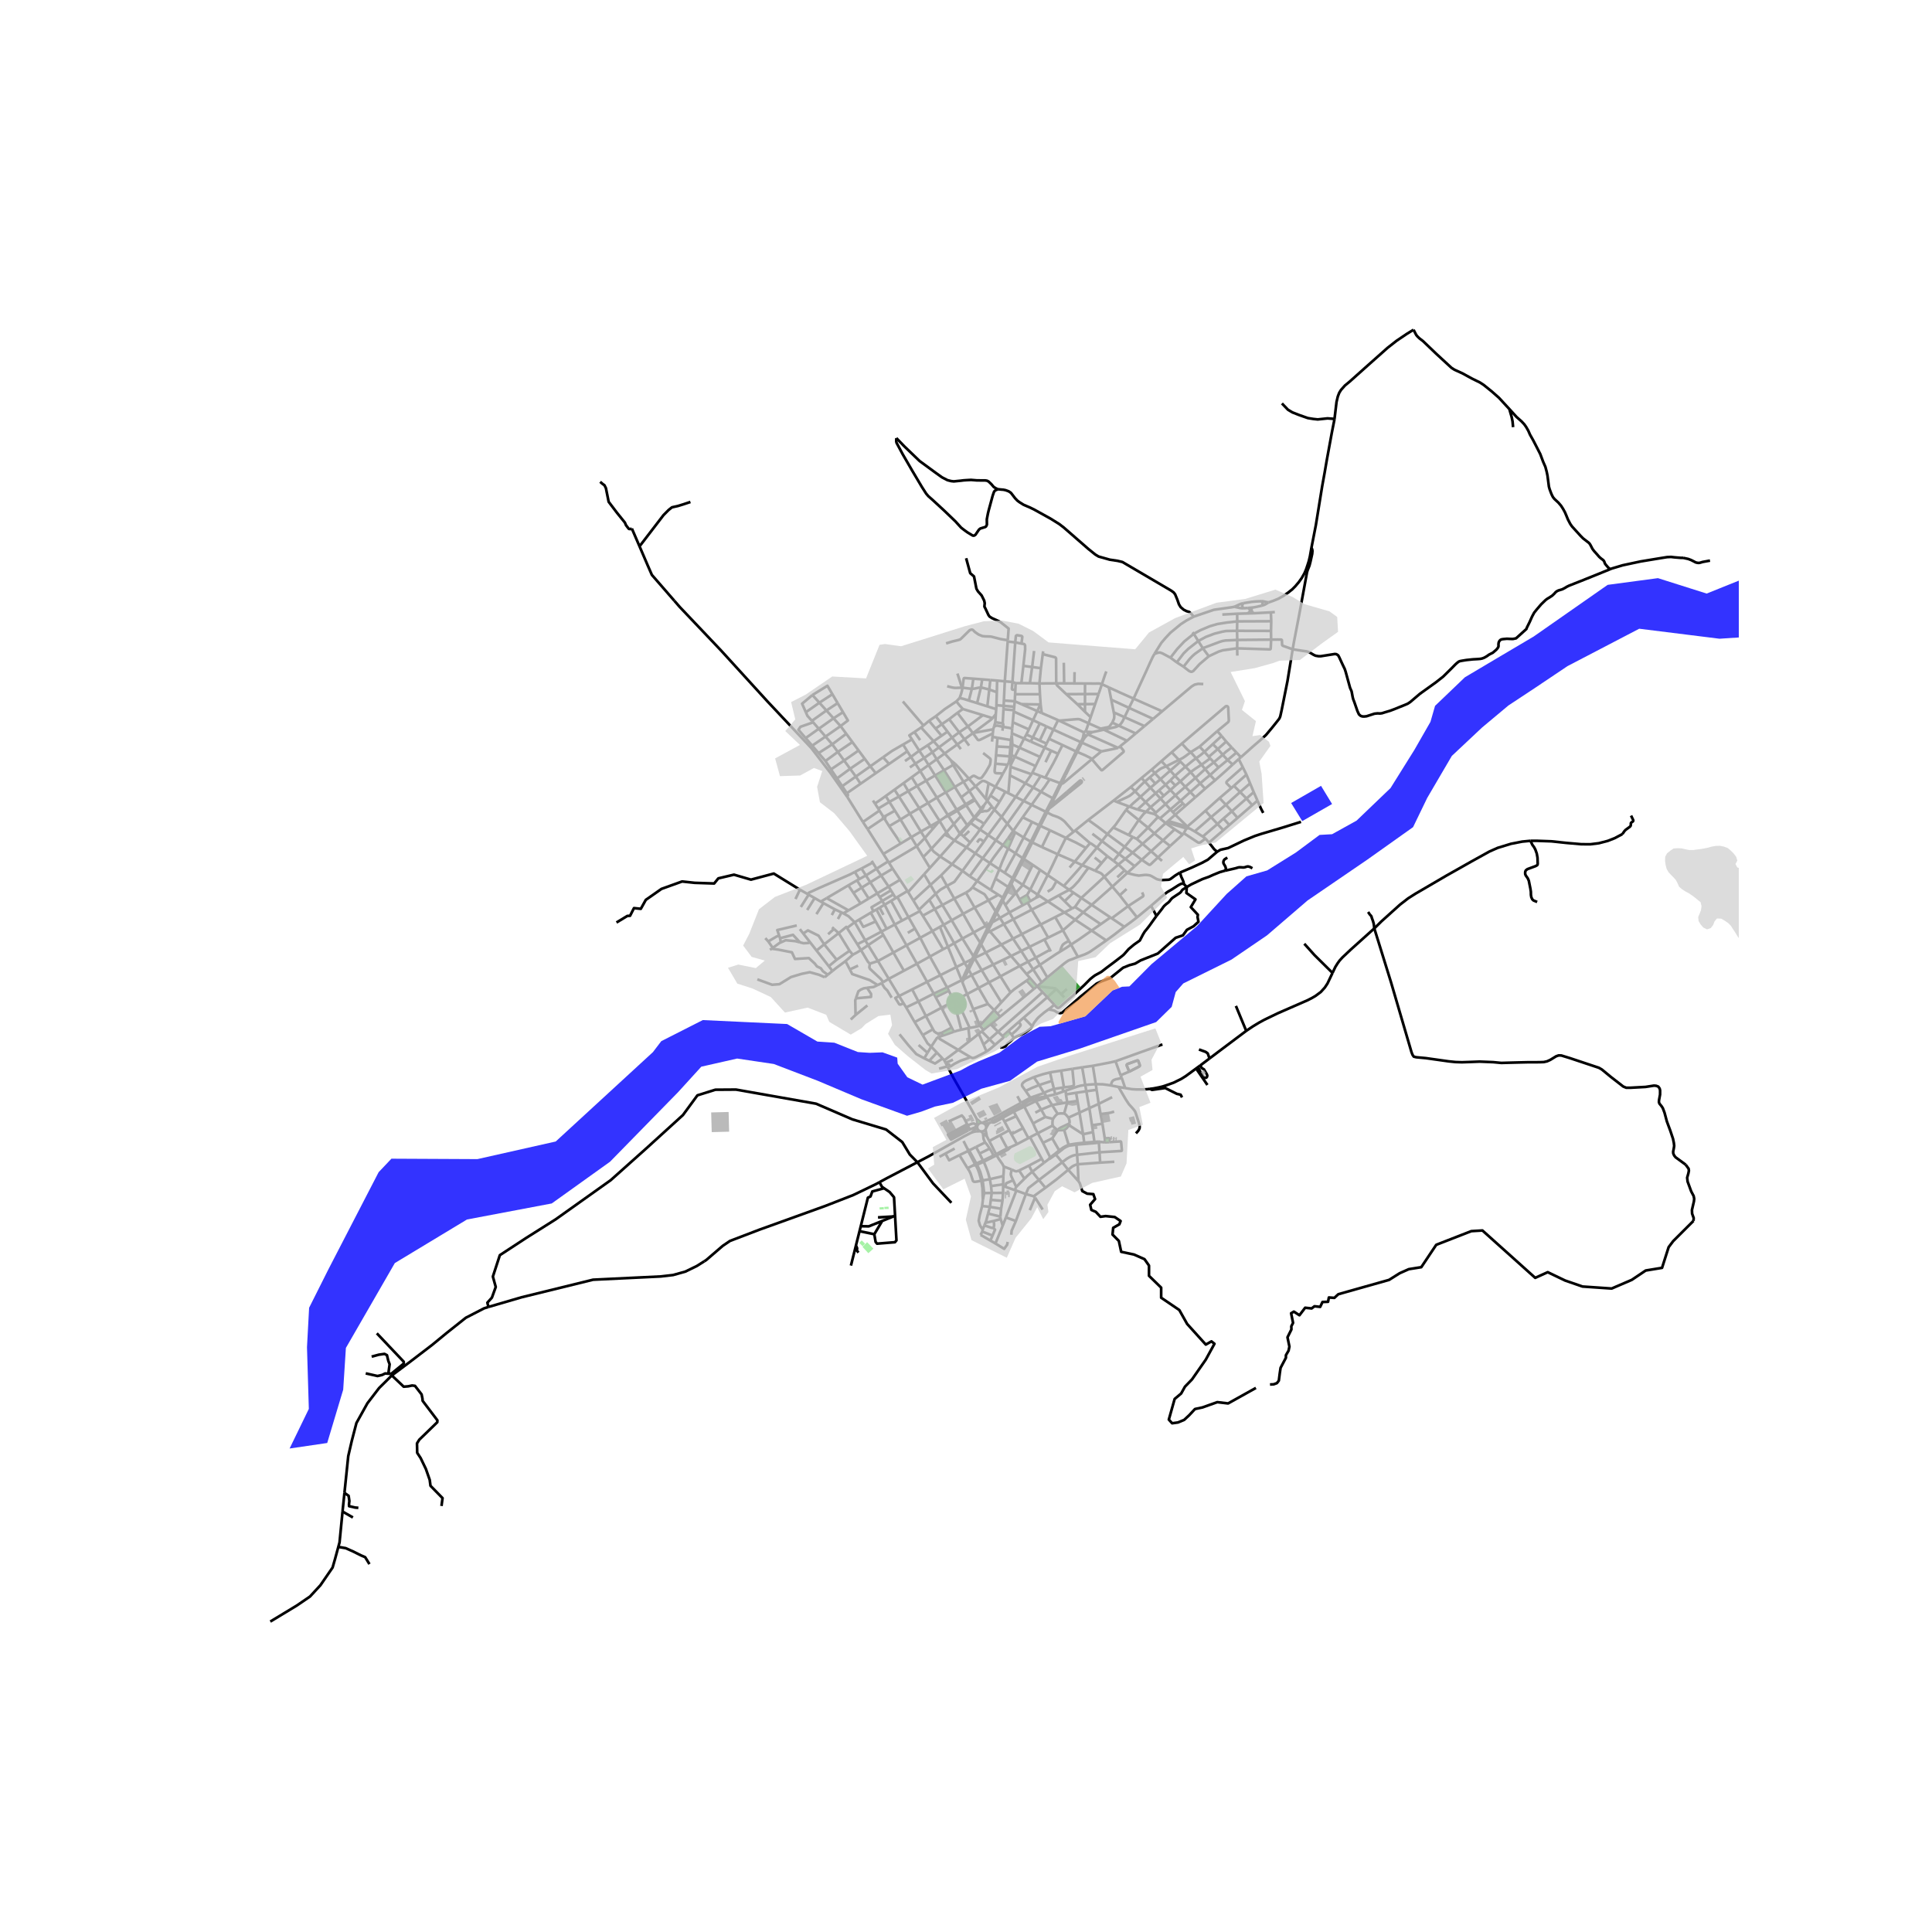 <svg xmlns="http://www.w3.org/2000/svg" xmlns:xlink="http://www.w3.org/1999/xlink" width="960" height="960" viewBox="0 0 720 720"><defs><style>*{stroke-linejoin:round;stroke-linecap:butt}</style></defs><g id="figure_1"><path id="patch_1" d="M0 720h720V0H0z" style="fill:#fff"/><g id="axes_1"><path id="patch_2" d="M90 613.943h558V113.257H90z" style="fill:#fff"/><g id="LineCollection_1"><path d="m146.023 512.58-.464-.414M128.368 556.35l1.415-13.704 1.316-5.688 1.732-6.642 4.093-7.36 4.34-5.662 4.759-4.713M182.03 487.06l-1.626.516-6.805 3.513-7.128 5.659-5.46 4.486-8.349 6.38-6.64 4.967M164.53 561.24l.392-2.943-4.491-4.587-.286-2.19-1.426-4.074-1.96-4.074-1.283-1.95-.072-3.526.856-1.37 6.702-6.504.035-.718-5.49-7.257-.07-.822-.322-1.574-2.46-3.184-1.069-.136-1.461.307-1.676.138-4.426-4.195M332.674 323.723l-1.382-2.184M332.674 323.723l2.75 4.157M332.674 323.723l-4.305 2.568M351.915 395.152l5.204-3.883M351.915 395.152l.483.938M351.915 395.152l-.648-.677M366.526 383.801l-1.342-1.552M366.526 383.801l1.012-.846 1.61-1.264M366.526 383.801l-.663.56M372.722 378.885l-2.225-2.421M385.373 368.488l-7.947 6.53-2.143 1.762-2.561 2.105M372.722 378.885l-3.574 2.806M347.034 390.053l2.132 2.228M347.034 390.053l-1.374 2.293M343.858 385.744l1.805 3.07 1.37 1.24M349.922 386.46l-.466.224-.325.205-2.097 3.164M365.184 382.25l-1.77.463-2.041.35M365.184 382.25l5.313-5.786M365.184 382.25l-2.498-6.175M360.4 370.45l4.31-2.28M360.4 370.45l-3.853 2.095M360.4 370.45l2.286 5.625M360.4 370.45l-1.752-4.431M358.648 366.019l.524-1.04M358.648 366.019l-.289-.72M420.75 263.806l1.703-3.449M420.75 263.806l-1.666 3.466M420.75 263.806l-6.62-3.052M420.75 263.806l8.973 4.105M459.987 226.149l-1.18.198-6.415.902-7.542 2.564M430.272 243.621l2.523-4.047 1.582-1.848 1.804-1.93 3.829-3.152 2.172-1.416 2.668-1.415M371.947 182.321l1.32.134.643.045.86.18 1.15.424.83.566 1.559 2.027.869.902.752.552 1.513.953 2.506 1.08 1.536.76 6.082 3.37 3.228 2.011 1.645 1.267 9.2 8.019 2.561 2.056 1.21.73 4.174 1.178 2.902.432 1.8.432 18.193 10.679.923.678.535.693.815 1.975.62 1.773.618 1.007 1.136.975 1.125.56.962.267.838.79.798.977M373.083 450.472l-.268 2.934M373.083 450.472l.506-2.947M373.083 450.472l-4.186-.708M374.171 334.795l-.46-.29M374.171 334.795l.915-1.783 1.82-3.547M374.171 334.795l-.438.903M370.59 301.72l2.668 2.734M370.59 301.72l-.837-.991M370.59 301.72l1.895-2.898M370.59 301.72l-3.886 5.32M325.226 321.453l1.428 2.304M325.226 321.453l-.38-.643M325.226 321.453l-4.17 2.215M300.975 333.185l-2.868-1.625M300.975 333.185l.388.223M318.559 324.957l-1.886.977-11.352 4.972-3.848 1.772-.498.507M464.432 384.173l-3.845-9.291M450.76 394.452l3.695-2.784 9.977-7.495M496.59 362.575l-.264.558-1.605 3.381-1.01 1.535-1.505 1.654-1.97 1.46-1.303.76-1.599.82-1.939.85-9.1 3.978-5.113 2.46-1.986 1.087-2.281 1.386-2.483 1.669M353.076 397.41l.33.642 2.038 3.84 4.427 7.74 4.142 7.39M364.013 417.023l.188 1.074.04.812.084.396M365.67 418.427l-.716-.6-.94-.804M365.67 418.427l-.544.141-.464.304-.337.433M365.67 418.427l.419.011M368.607 418.586l.715-.394M368.607 418.586l-.205.069-.237.033-.504.055h-.447l-.441-.05" clip-path="url(#p0f1da363b3)" style="fill:none;stroke:#000"/><path d="m367.424 420.611.33-.701.353-.618.221-.384.12-.186.159-.136M364.155 419.821l.013.524.185.493.321.397.432.283M364.155 419.821l-.812 1.068-1.256 1.162M364.155 419.821l.17-.516M367.424 420.611l.102-.47-.044-.476-.188-.444-.23-.293-.291-.236M367.424 420.611l-.162.312M365.608 421.66l.774.658M365.608 421.66l.48-.003.46-.133.402-.251.312-.35M365.608 421.66l-.502-.142" clip-path="url(#p0f1da363b3)" style="fill:none;stroke:#000"/><path d="m362.087 422.05 1.024-.31.767-.12.707-.008.521-.094M341.882 433.126l4.233-2.213 5.817-3.267 7.285-4.126 2.87-1.47M367.786 423.519l.886 1.695M367.786 423.519l-.156-.748-.368-1.848M367.786 423.519l-1.404-1.201M374.034 434.718l3.018 1.162M373.917 438.286l.125-1.415.062-1.64-.07-.513M371.427 430.567l.846 1.41 1.241 1.735.326.596.194.41M628.208 434.04l-3.778-2.764-.52-.663-.334-.753-.038-.67.248-1.282.132-.887-.117-1.065-.31-1.535-1.009-3.025-1.288-3.472-.869-3.248-.644-1.706-.465-.716-.8-.983-.186-.566.047-.723.38-2.079.008-1.557-.17-.7-.497-.7-.791-.298-.807-.075-3.15.492-5.772.313h-1.412l-1.133-.463-.916-.715-3.656-2.828-3.403-2.804-1.102-.641-1.396-.462-9.434-3.144-3.166-.97-.993-.029-.946.328-2.188 1.341-1.194.537-1.211.268-1.645.06-4.344.015-3.849.089-3.382.09-2.622.074-3.016-.287-5.068-.205-3.46.134-3.135.105-2.42-.075-2.56-.268-8.472-1.193-3.554-.327-.923-.224-.458-.663-.387-.976-7.65-26.107-6.222-20.05M509.864 339.855l.45.7.295.388.357.372.155.298.124.477.404 1.096.279.975.109.678.124 1.148" clip-path="url(#p0f1da363b3)" style="fill:none;stroke:#000"/><path d="m496.59 362.575 1.047-2.215.846-1.356.721-.999 1.071-1.184 3.049-2.884 8.837-7.95M570.363 313.343l-3.088.299-4.19.82-4.965 1.52-3.056 1.355-6.654 3.685-9.309 5.257-11.6 6.775-2.71 1.72-3.025 2.339-3.546 3.189-3.491 3.144-2.568 2.541M182.03 487.06l-.398-1.601 1.683-1.87 1.44-3.971-1.075-3.875 2.601-7.98 9.782-6.4 11.022-6.951 20.507-14.594 13-11.605 13.915-12.66 5.408-7.359 6.68-2.085 7.686-.052 29.842 5.258 13.544 5.844 12.545 3.769 6.037 4.688 2.806 4.63 2.827 2.88M354.554 448.247l-6.841-7.235-5.83-7.886M327.75 440.569l2.764-1.498 11.368-5.945" clip-path="url(#p0f1da363b3)" style="fill:none;stroke:#000"/><path d="m262.47 470.04-2.757 1.747-4.316 2.106-4.551 1.27-4.634.536-25.2 1.214-26.651 6.547-12.332 3.6M600.078 212.11l-5.323 2.165-5.687 2.28-3.53 1.394-.842.332-.826.41-.703.436-.942.488-1.466.441-.547.272-.369.276-.236.225-.341.395-.804.764-1.078.708-.772.455-.61.461-1.66 1.603-1.528 1.78-1.063 1.312-.79 1.468-.901 2.02-.487.985-.385.78-.222.435-.097.389-3.883 3.503-1.125.23-1.035-.01-1.261-.06-1.544.147-.518.106-.308.16-.307.285-.258.399-.138.416-.067.635.031.443-.053.412-.294.507-.47.558-1.31 1.133-1.39.704-.869.619-.985.555-.78.287-.732.138-1.079.082-1.552.081-2.482.261-1.583.258-.85.167-.438.19-.64.507-.57.518-1.513 1.542-3.041 2.996-2.607 2.056-6.082 4.367-3.569 3.04-.962.64-1.164.493-4.003 1.61-1.381.52-1.862.553-1.18.372-.729.09-.9-.045-1.148.119-2.956.954-.83.093-.597-.011-.42-.093-.387-.154-.605-.536-.566-1.222-.792-2.288-.41-1.184-.35-.88-.202-.752-.427-2.267-.566-1.295-1.629-5.924-.341-1.058-.838-1.744-1.28-2.772-.365-.64-.644-.403-.597-.067-5.19.82h-.9l-1.094-.187-.707-.328-1.28-.76-.682-.327-.613-.187-1.52-.208-3.709-.582M488.73 204.163l.28.53.1.64-.1 1.096-.628 2.854-.388 1.505-.69 1.744-.225.76-2.902 15.79-1.986 10.276-.45 2.608M462.446 282.197l4.345-3.874 3.119-2.698 1.892-1.729 2.126-2.534 1.63-2.026 1.113-1.408.233-.421.22-.57.498-2.236 2.187-10.894 1.932-11.84M473.711 238.367l2.297-.03 1.416.011.217.097.085.135.074 1.762.174.257.319.145 3.448 1.222M315.795 297.04l5.794 9.294M315.598 295.613l.405.608-.208.819" clip-path="url(#p0f1da363b3)" style="fill:none;stroke:#000"/><path d="m251.321 223.9 2.028 2.333 15.342 16.166 17.35 19.027 16.314 17.359 7.116 9.25 6.324 9.005M391.614 300.103l1.17-2.405M391.614 300.103l-.618 1.19M397.676 295.067l-1.035.9-3.428 2.921-1.599 1.215M434.4 306.752l.269-.235M434.4 306.752l-4.193 3.842M434.4 306.752l-2.105-1.74M434.4 306.752l3.361 2.322M387.706 307.775l-.503-.243M387.706 307.775l3.599 1.66M387.706 307.775l2.54-4.992M387.706 307.775l-3.012 6.172M377.587 309.663l-1.964 2.835M377.587 309.663l3.529-5.072M377.587 309.663l.76.514M377.587 309.663l-2.18-2.66M433.407 313.2l-3.2-2.606M433.407 313.2l2.662 2.081M433.407 313.2l4.354-4.126M433.407 313.2l-4.414 4.03M440.752 311.012l-2.99-1.938M440.752 311.012l.398-.53M440.752 311.012l-4.683 4.27M384.694 313.947l3.584 1.729M384.694 313.947l-.533-.29M384.694 313.947l-3.125 6.183M406.349 314.326l-5.632-4.85M404.708 316.012l1.231-1.45.214-.179.113-.041.083-.016M408.801 315.882l-1.806-1.264-.334-.223-.178-.06-.134-.009M408.801 315.882l-5.479 6.557M408.801 315.882l1.87-2.446M408.801 315.882l3.912 3.22M404.708 316.012l-4.182 5.105M397.23 312.245l3.803 1.784 3.675 1.983M422.09 317.749l3.71-3.27M422.09 317.749l-2.752 2.308M422.09 317.749l3.396 2.683M422.09 317.749l-2.95-2.17M425.486 320.432l3.507-3.202M425.486 320.432l-2.619 2.384M431.55 319.504l-2.685 2.561-.221.164-.142.058-.122.002-.116-.034-.179-.078-2.599-1.745M416.798 322.186l2.54-2.13M416.798 322.186l-5.246 4.562M416.798 322.186l2.33 2.166M416.798 322.186l-1.828-1.38M321.057 323.668l1.636 2.589M321.057 323.668l-2.498 1.29M318.559 324.957l1.684 2.647M364.145 328.324l4.807-6.655M364.145 328.324l-1.74 2.374M364.145 328.324l5.098 3.348M364.145 328.324l-2.785-1.79M322.693 326.257l-2.45 1.347M322.693 326.257l3.961-2.5M322.693 326.257l1.63 2.55M411.552 326.748l-8.586 7.9M411.552 326.748l2.987 3.674M408.115 324.501l1.793.757.419.23.34.254.885 1.006M320.243 327.604l-.871.497M414.54 330.422l2.753 3.233M414.54 330.422l5.602-5.126M414.54 330.422l-7.698 6.795M316.16 329.935l1.892 2.804M316.16 329.935l-8.075 4.775M316.16 329.935l3.212-1.834M320.716 336.687l-2.664-3.948M320.716 336.687l3.023-1.828M320.716 336.687l-4.5 2.58M400.61 338.018l2.356-3.37M400.61 338.018l-1.12.575M400.61 338.018l3.085 1.988M420.42 337.679l-6.112 4.539M420.42 337.679l3.305 4.195M420.42 337.679l-3.127-4.024M425.643 332.566l.173.404.236.559.04.216-.027.13-.063.12-.167.152-5.415 3.532M423.725 341.874l5.244-4.33M419.013 345.387l2.517-1.829 2.195-1.684M414.308 342.218l-.48-.322M414.308 342.218l4.705 3.169M412.274 350.48l2.94-2.13 3.799-2.963M396.124 346.716l-2.877-4.93M396.124 346.716l2.22 3.92M396.124 346.716l4.564-3.944M396.124 346.716l-5.496 2.72M401.723 356.597l-2.587-4.563M412.274 350.48l-5.842 4.06-.892.53-1.28.603-2.537.924M390.313 364.265l6.39-5.284.838-.588.528-.358.419-.208 1.396-.492.885-.38.954-.358M361 361.378l-.409-.687M361 361.378l2.18-4.362M361 361.378l1.102 2.017M359.172 364.98l.447-.799 1.381-2.803M307.33 364.187l-2.102-.915-3.45-.963-3.016.615-3.974 1.193-4.326 2.659-2.717.213-5.506-2.016M376.601 369.856l-3.43 3.696M376.601 369.856l-3.758-5.997M382.594 365.438l-3.07 2.141-1.556 1.111-1.367 1.166M373.172 373.552l-4.582-7.439M373.172 373.552l-2.675 2.912M368.179 374.148l-5.493 1.927M368.179 374.148l-2.122-3.66-1.346-2.318M368.179 374.148l2.318 2.316M407.272 397.197l-3.983.571M407.272 397.197l1.092 6.839M415.723 395.496l-2.031.464-6.42 1.237M408.364 404.036l.308 2.111M404.438 404.32l1.342-.112 2.584-.172M413.934 404.498l-1.481-.216-1.506-.193-2.583-.053M416.816 405.076l-2.882-.578M423.33 422.365l.698-.753.295-.41.21-.387.17-.454.015-.533-.035-.283-.042-.302-.193-.716-1.208-3.773-.275-.615-.214-.31-.314-.398-.388-.461-1.326-1.453-1.135-1.717-2.772-4.724M419.316 405.487l-.232-.032-2.268-.38M396.316 406.749l-.441-1.42M396.316 406.749l-3.04 1.08M396.316 406.749l.845-.299M411.722 424.232l.09 1.478M411.722 424.232l-.88-5.446M413.378 425.643l.122-1.188-.014-.135-.027-.08-.06-.046-.062-.026-.093-.008-.128.012-1.394.06M411.812 425.71l1.566-.067M411.812 425.71l-1.861-.149M371.206 430.136l-2.534-4.922M371.206 430.136l-1.093.564M371.206 430.136l.221.431M375.334 427.945l-2.537 1.341-.78.425-.283.152-.528.273M393.255 429.936l.221.326M393.255 429.936l-1.859 1.405M393.255 429.936l1.459-1.235M366.336 432.496l-1.285-2.589M366.336 432.496l.273.456M366.336 432.496l-2.488 1.1M366.336 432.496l3.777-1.796M631.11 454.983l.077-1.058-.59-1.64-.062-1.355.745-3.234.093-.953-.202-1.029-.915-1.728-1.334-3.65-.171-1.446.45-1.595.201-1.013-.108-.745-1.086-1.497M383.475 434.386l4.76-2.526M383.475 434.386l-3.675 1.826M383.475 434.386l1.189 2.296M384.664 436.682l2.513 3.062M384.664 436.682l4.424-3.356M381.794 439.274l1.246-1.225 1.624-1.367M398.096 435.962l-2.257-2.827M398.096 435.962l3.808 4.214M389.595 442.64l4.005-3.005 4.496-3.673M401.645 433.89l-.434.105-.372.12-.613.26-.667.365-1.463 1.222M401.904 440.176l-.259-6.285M468.047 517.235l-10.364 5.781-4.035-.476-5.523 1.967-2.793.595-2.172 2.325-1.863 1.728-2.296.954-2.172.298-1.241-1.37 2.172-7.689 2.42-2.027 1.428-2.562 2.607-2.682 5.151-7.39 3.228-5.901-1.118-.894-2.11 1.192-6.952-7.688-2.916-5.186-6.766-4.589v-3.755l-4.53-4.41v-3.815l-1.676-2.384-3.91-1.729-4.78-1.012-.868-4.053-2.359-2.384.248-2.504 2.297-1.31.468-1.219-2.197-1.494-3.387-.352-1.923.264-1.739-1.846-1.648-.704-.458-1.934 1.831-2.11-.64-1.846-2.29-.176-1.83-.967-.916-2.901-.52-.804M368.897 439.445l-2.682.472M368.897 439.445l5.02-1.159M368.897 439.445l.434 2.578M366.61 432.952l.69 1.602.543 1.393.395 1.133.66 2.365M389.595 442.64l-2.418-2.896M389.595 442.64l-4.38 3.175M373.813 444.56l-.224 2.965M373.813 444.56l.034-2.484M373.813 444.56l-4.22.016M369.592 444.576l-2.824.052M369.592 444.576l-.346 2.583M369.592 444.576l-.261-2.553M385.214 445.815l-2.91-.826M385.214 445.815l.53.481M368.897 449.764l-2.876-.322M368.897 449.764l-.657 2.486M368.897 449.764l.35-2.605" clip-path="url(#p0f1da363b3)" style="fill:none;stroke:#000"/><path d="m473.292 515.954 1.366-.06 1.21-.447.714-.924.341-2.681.31-2.086L479.22 506v-.954l.994-1.698.31-1.52-.714-3.457 1.459-2.92-.031-1.192.651-1.252-.727-3.596 1.016-.602 2.087 1.343 2.128-2.794 2.416.255 1.056-.804 2.13.225.856-1.82 2.072-.074.31-1.61 2.048.15 1.477-1.365 18.915-5.336 3.938-2.478 3.399-1.517 4.66-.745 5.568-8.33 13.076-5.098 4.143-.248 19.68 17.654 4.66-2.113 6.474 3.108 6.473 2.238 10.876.746 7.509-3.233 5.178-3.481 6.085-.995 2.46-7.708 1.684-2.238 7.574-7.56M370.976 463.413l-1.883-1.09M370.976 463.413l2.687-6.605M375.542 462.828l-.217 1.073-.48.64-.604.868-3.265-1.996M398.59 323.304l1.936-2.187M338.429 332.42l-.246-.371M338.429 332.42l1.956 3.187M338.429 332.42l5.968-6.608M307.33 364.187l1.144-.92M368.386 335.51l-1.31-2.01-.381-.359-.404-.208-3.887-2.235M359.97 332.663l.956-.602.396-.276.353-.29.353-.406.376-.391M319.514 351.886l1.345 2.18M319.514 351.886l-3.853-6.056M319.514 351.886l2.916-1.476M342.807 339.55l-.317-.516M342.807 339.55l1.082 1.706M342.807 339.55l-4.236 2.258M343.89 341.256l3.587 5.745M343.89 341.256l4.478-2.465M320.86 354.065l2.682-1.847M317.817 355.796l1.495-.798 1.547-.933M324.171 359.125l-.698-.672-2.614-4.388M362.102 363.395l3.747-1.84M362.102 363.395l-2.93 1.584M362.102 363.395l2.609 4.775M322.43 350.41l-3.907-6.717M322.43 350.41l6.04-3.219M322.43 350.41l1.112 1.808M315.094 358.185l1.615 3.11M315.094 358.185l2.723-2.39M310.235 361.85l1.425-1.147 3.434-2.518M436.069 315.281l-4.518 4.223M400.526 321.117l2.796 1.322M400.526 321.117l-6.344-2.766M430.207 310.594l-4.407 3.885M430.207 310.594l-2.37-2.153M462.446 282.197l-.813.683M462.446 282.197l-1.638-1.736M392.784 297.698l-.435-.198M392.784 297.698l2.797-5.694M365.443 460.213l3.65 2.11M365.443 460.213l.624-1.237M366.773 418.692l-.684-.254M366.089 418.438l3.553-1.495M364.325 419.305l-.585-.137M373.663 456.808l-.73-2.514M373.663 456.808l1.217-3.12M363.362 433.82l.245.317M363.362 433.82l-.162.097-.225.149-.268.204M363.362 433.82l-2.565-4.881M363.362 433.82l.486-.224M366.225 458.245l-.158.731M366.225 458.245l.631-1.587M366.021 449.442l-.93 3.486-.358 2.027.501 1.752.991 1.538M366.021 449.442l.282-2.431M366.19 444.612l.578.016M366.19 444.612l.008.782.023.44.082 1.177M365.725 440l.396 2.771.07 1.84M365.725 440l.49-.083M360.567 435.37l.638.949.485.991.28.872.617 1.916.14.152.139.085.22.075.303.014.9-.119 1.436-.305M363.607 434.137l.768 1.527.535 1.468.815 2.868M359.081 425.224l1.473 2.915M360.797 428.939l.386-.2M360.797 428.939l-3.233 1.547M360.797 428.939l-.243-.8M367.13 425.74l-3.389 1.701M368.813 428.064l-.404-.64-.473-.723-.807-.961M366.382 422.318l-.005.45.124 1.22.054.47.155.41.42.872M368.813 428.064l-3.762 1.843M370.113 430.7l-.253-.915-.349-.693-.302-.484-.396-.544M370.113 430.7l.162.4M409.993 433.27l5.286-.315M409.993 433.27l-.233-3.844M401.645 433.89l3.143-.23 5.205-.39M401.645 433.89l-.235-3.515M401.11 426.172l.031.395M401.11 426.172l-2.87.447M401.11 426.172l2.96-.317M398.24 426.62l-1.647-5.483M398.24 426.62l.108.342M398.24 426.62l-1.219.588-.767.424-1.54 1.07M404.07 425.855l-.43-3.155M404.07 425.855l.01.477M404.07 425.855l3.786-.294M407.856 425.561l.043.442M407.856 425.561l-.505-3.66M407.856 425.561l1.649-.13M378.583 455.048l-3.703-1.36M378.583 455.048l3.72-10.06M376.877 460.16l.14-1.534 1.566-3.578M395.84 433.135l-4.094 3.14-4.569 3.47M382.303 444.989l.045-.124.892-2.093 3.937-3.028M395.84 433.135l-2.364-2.873M401.41 430.375l-.781.088-.807.217-1.117.484-1.125.67-1.74 1.301M401.41 430.375l-.269-3.808M401.41 430.375l8.35-.95M409.76 429.426l-.236-3.608M413.378 425.643l4.139-.27.11.022.065.027.048.06.05.113.047.294.233 2.665-.008.173-.023.1-.057.057-.134.037-.16.02-7.928.485M409.505 425.43l.019.388M409.95 425.561l-.236-.105-.21-.026M392.291 419.453l-5.544 2.874M394.166 421.23l-.79-.653-.7-.634-.385-.49" clip-path="url(#p0f1da363b3)" style="fill:none;stroke:#000"/><path d="m392.427 416.988-.161.683-.055.879.08.903M394.166 421.23l-2.034 3.006M398.635 418.632l-3.258 1.55-.605.35-.334.29-.272.409" clip-path="url(#p0f1da363b3)" style="fill:none;stroke:#000"/><path d="m396.593 421.137-2.11.083-.317.01M396.582 414.968l1.155-4.137M394.138 415.059l1.216-.13 1.228.039M398.207 416.494l-1-1.122-.625-.404M394.138 415.059l-2.048-3.24M392.427 416.988l.622-.874.481-.53.608-.525M392.427 416.988l-2.857-.72M398.207 416.494l4.088-1.855M398.635 418.632l-.077-1.02-.116-.401-.235-.717M409.468 411.374l.688 3.816M409.468 411.374l-.796-5.227M409.468 411.374l4.996-2.493M409.468 411.374l-3.5 1.593M403.29 397.768l1.148 6.552M403.29 397.768l-3.652.573M404.438 404.32l.406 2.36M397.161 406.45l4.314-1.512 1.187-.32 1.016-.172.76-.126M405.968 412.967l-3.673 1.672M405.968 412.967l.989 6.383M405.968 412.967l-1.124-6.287M385.264 401.432l2.001 2.932M391.309 399.648l-2.697.693-3.348 1.091M382.234 406.555l-1.247-1.728-.095-.314-.008-.268.055-.238.138-.243.296-.339.481-.394.605-.365 2.805-1.234M391.309 399.648l4.147-.65M391.309 399.648l.72 3.158M415.723 395.496l1.878 5.222M433.2 389.227l-8.77 3.14-8.707 3.13M378.766 443.716l-3.886 9.971M378.766 443.716l3.537 1.273M378.766 443.716l-.604-.21M391.396 431.341l-2.712-5.45M391.396 431.341l.183.258M391.396 431.341l-.407.352-.07.096-.104.213M388.684 425.89l-1.937-3.563M388.684 425.89l3.448-1.654M386.747 422.327l-2.885 1.492M385.03 418.712l.716 1.641 1 1.974M385.03 418.712l-3.295-6.306M389.57 416.267l-3.51 1.808-1.03.637M389.57 416.267l-1.562-2.752M383.243 424.143l-1.978-3.723M383.243 424.143l.619-.324M383.243 424.143l-4.236 2.252M377.467 413.715l.322.582M377.467 413.715l-4.166 2.29M385.516 409.55l-1.412.551-.929.416-5.708 3.198M363.741 427.441l-2.558 1.298M363.741 427.441l1.31 2.466M373.847 442.076l-.001-.716M373.847 442.076l.745.194M398.419 419.345l-.556.675-.48.544-.79.573M403.64 422.7l-5.221-3.355M403.64 422.7l-1.345-8.061M403.64 422.7l3.711-.8M407.351 421.9l-.394-2.55M402.295 414.639l-.749-4.362M401.029 407.258l.517 3.02M401.029 407.258l3.815-.578M401.029 407.258l-3.792.601M397.737 410.831l-.5-2.972M397.737 410.831l-5.647.988M397.737 410.831l3.81-.554M397.237 407.86l-.076-1.41M404.844 406.68l3.828-.533M390.021 408.543l.233.37M390.021 408.543l-.99-1.25M385.516 409.55l1.35-.432 1.99-.344 1.165-.23M393.277 407.83l-.825.2-2.431.513M392.09 411.819l-1.836-2.907M392.09 411.819l-4.082 1.696M388.008 413.515l-2.17 1.14M385.997 410.362l.78 1.08 1.23 2.073M392.132 424.236l2.582 4.465M394.714 428.701l.29.384M383.862 423.819l4.373 8.041M389.088 433.326l-.853-1.466M389.088 433.326l1.727-1.324M373.301 416.005l.321.594M373.301 416.005l-3.568 1.962M379.007 426.395l-2.092-3.7M379.007 426.395l-2.335 1.073M368.672 425.214l4.025-2.171M376.109 421.203l.806 1.493M376.109 421.203l-1.762-3.262M376.109 421.203l-3.412 1.84M372.697 423.043l2.637 4.902M375.334 427.945l1.338-.477M373.917 438.286l-.071 3.074M357.564 430.486l3.003 4.885M352.336 429.904l1.379 2.5 3.85-1.918M360.567 435.37l2.14-1.1M369.33 442.023l4.516-.663M369.246 447.16l4.343.365M368.24 452.25l4.575 1.156M367.25 455.693l.256-.67.734-2.773M372.933 454.294l-.151-.52.033-.368M367.25 455.693l3.099-.669M367.25 455.693l-.394.965M372.933 454.294l-2.584.73M369.093 462.323l.795-1.86M370.349 455.024l.14 1.507-.212 1.176M369.888 460.463l.944-2.208-.555-.548M366.856 456.658l2.4.835 1.021.214M366.067 458.976l3.82 1.487M378.162 443.507l-3.57-1.237M378.162 443.507l.542-1.17M406.957 419.35l3.886-.564M410.843 418.786l-.687-3.596M415.214 414.251l-1.249.38-.768.156-3.041.403M350.117 431.11l2.219-1.206M355.772 428.037l-3.436 1.867M385.516 409.55l.481.812M390.254 408.912l-4.257 1.45M385.997 410.362l-4.262 2.044M377.79 414.297l.925 1.672M377.79 414.297l-4.168 2.302M377.79 414.297l3.945-1.891M373.622 416.6l.725 1.34M369.322 418.192l.678.12.256.007.388-.112.83-.395 2.148-1.213M369.322 418.192l.41-.225M378.715 415.97l2.55 4.45M378.715 415.97l-4.368 1.97M376.915 422.696l4.35-2.276M419.316 405.487l-1.25-3.721M428.537 405.792l-1.003.122-1.49.09h-2.497l-1.77-.105-2.46-.412M383.99 409.096l-1.756-2.54M383.99 409.096l-3.5 1.915M389.03 407.292l-.783.335-4.256 1.469" clip-path="url(#p0f1da363b3)" style="fill:none;stroke:#000"/><path d="m387.265 404.364-2.649 1.066-2.382 1.125M387.265 404.364l4.763-1.558M387.265 404.364l1.766 2.928M392.028 402.806l.744 3.03M392.772 405.836l-1.212.376-1.094.417-.745.328-.69.335M392.772 405.836l3.103-.506M392.772 405.836l.505 1.993M369.642 416.943l10.847-5.932M369.642 416.943l.09 1.024M395.456 398.997l4.182-.656M395.456 398.997l1.044 6.23M396.5 405.228l-.625.102M399.638 398.34l.564 5.64-.011.283-.047.176-.07.118-.097.068-.22.116-.28.096-.512.108-2.465.283M467.224 295.204l-1.353-3.258M467.224 295.204l-2.693 2.37M467.224 295.204l1.394 3.162M461.633 282.88l-2.243 2.03M461.633 282.88l1.512 3.043M464.51 288.668l1.36 3.278M464.51 288.668l-1.365-2.745M464.51 288.668l-4.678 4.177M423.605 312.626l-1.426-.69M423.605 312.626l2.195 1.853M423.605 312.626l4.232-4.185M425.8 314.479l3.193 2.75M428.993 317.23l2.558 2.274M431.55 319.504l1.503 1.332M414.97 320.805l2.044-2.524M414.97 320.805l-2.257-1.704M417.014 318.281l2.127-2.702M417.014 318.281l2.324 1.776M417.014 318.281l-6.343-4.845M419.14 315.579l-6.433-4.732M419.14 315.579l3.039-3.643M414.859 308.395l5.788 2.8M414.859 308.395l-2.152 2.452M419.644 301.816l-3.935 5.61-.85.969M419.338 320.057l3.53 2.759M410.671 313.436l-3.579-2.708M410.671 313.436l2.036-2.59M450.49 282.019l3.345-2.866M450.49 282.019l.507.61M450.49 282.019l-1.628-1.826M456.965 276.36l-3.13 2.793M456.965 276.36l2.036 2.187M456.965 276.36l-1.713-2.07M428.728 293.578l-3.71 3.393M428.728 293.578l1.842-1.554M428.728 293.578l1.943 2.034M428.728 293.578l-2.062-2.305M432.476 290.393l-1.906 1.63M432.476 290.393l3.664-3.216M432.476 290.393l1.908 2.056M432.476 290.393l-2.113-2.278M436.14 287.177l3.766-3.333M436.14 287.177l1.721 1.948M436.14 287.177l-1.515-1.614M439.906 283.844l-.565-.66M439.906 283.844l1.868 1.881M416.193 298.842l-1.193-.49M416.193 298.842l4.51 1.688M423.004 294.887l-1.28 1.125-.737.552-.691.38-4.103 1.898M423.004 294.887l2.013 2.084M423.004 294.887l-1.588-1.579" clip-path="url(#p0f1da363b3)" style="fill:none;stroke:#000"/><path d="m426.666 291.273-.574.492-1.18 1.14-1.908 1.982M426.666 291.273l-1.266-1.32M426.666 291.273l1.807-1.542M428.473 289.73l2.097 2.294M428.473 289.73l1.89-1.615M430.363 288.115l-1.158-1.299M434.625 285.563l-.86.36-.924.388-.62.365-1.858 1.44M434.625 285.563l4.716-2.379M434.625 285.563l-1.79-1.919M439.34 283.184l-2.686-2.837M443.765 280.312l-1.84 1.386-.969.663-.52.298-1.095.525M452.352 284.084l1.758 1.923M452.352 284.084l-1.355-1.454M452.352 284.084l3.322-2.803M452.352 284.084l-3.224 2.522M447.059 278.243l-3.294 2.07M447.059 278.243l6.59-5.785M447.059 278.243l1.803 1.95M450.997 282.63l-3.229 2.362M447.768 284.992l-2.025-2.393M447.768 284.992l1.36 1.614M443.714 287.728l1.858-1.328 2.196-1.408M439.872 291.21l3.842-3.482M439.872 291.21l-1.849 1.54M439.872 291.21l1.832 2.013M439.872 291.21l-2.01-2.085M436.186 294.413l1.837-1.664M436.186 294.413l-2.482 2.144M436.186 294.413l1.857 1.986M436.186 294.413l-1.802-1.964M432.518 297.64l1.186-1.083M432.518 297.64l-3.74 3.198M432.518 297.64l1.842 2.021M432.518 297.64l-1.847-2.028M428.779 300.838l-1.676 1.701M428.779 300.838l1.955 2.01M428.779 300.838l-1.862-1.915M427.103 302.539l-3.17-.86M427.103 302.539l3.275.889M424.377 305.617l.419-.514.853-1.11.567-.679.473-.41.414-.365M441.727 300.362l3.739-3.236M441.727 300.362l-3.749 3.27M441.727 300.362l-.865-.932M438.043 296.4l1.894 2.033M438.043 296.4l3.661-3.177M438.043 296.4l-3.683 3.261M434.384 292.449l-2.493 2.124M434.384 292.449l1.752-1.64M384.65 248.582l-.846 6.027M384.65 248.582l.735-5.991M384.65 248.582l3.265.44M384.65 248.582l-3.27-.44M387.37 254.709l.191 4.007M387.37 254.709l.545-5.687M387.37 254.709l6.253-.038M387.37 254.709l-3.566-.1M388.745 242.723l-.14 1.064M387.915 249.022l.69-5.235M381.38 248.142l-.752 6.452M380.674 239.84l1.025.196.171.187.147.32.024 1.475-.662 6.124M380.628 254.594l3.176.015M380.628 254.594l-2.127-.01M378.346 239.403l2.328.438M380.674 239.84l.307-2.527-.077-.138-.09-.105-.247-.104-1.552-.253-.233.104-.186.179-.25 2.407M378.346 239.403l-2.81-.322M378.346 239.403l-1.02 14.745M375.537 239.08l-1.073 14.825M375.537 239.08l.036-.501M371.337 262.803l2.698.243M371.337 262.803l.148-4.846M371.337 262.803l-.077 1.481M374.035 263.046l3.94.356M374.035 263.046l-.067 1.263M374.035 263.046l.091-1.988M377.976 263.402l.196-2.059M377.976 263.402l-.123 1.284M374.126 261.058l4.046.285M374.126 261.058l.338-7.153M416.96 270.43l6.286 2.906M416.96 270.43l-2.43-1.122M419.084 267.272l-.76 1.581-.668.966-.697.612M411.38 271.921l4.408-.986 1.171-.504M420.002 276.065l-8.622-4.144M420.002 276.065l-2.587 2.064M420.002 276.065l3.244-2.73M411.38 271.921l-4.175.907M411.38 271.921l-1.208-.38M389.53 289.82l-1.69-.622M389.53 289.82l1.657.604M394.306 280.9l-.636 1.357-1.12 2.168-3.02 5.394M395.96 277.657l-1.654 3.243M395.96 277.657l5.04 2.363M395.96 277.657l-5.036-2.36M401.459 280.215l-.458-.195M401.459 280.215l1.765-3.443M406.913 282.927l-.38-.365-.396-.223-1.861-.917-2.817-1.207M401.459 280.215l-1.703 3.362M390.924 275.297l1.653-3.388M390.924 275.297l-.9 1.843M403.224 276.772l-.46-.21M403.224 276.772l7.265 3.254M403.224 276.772l.558-1.175.536-.78.862-.935M387.808 262.537l-.247-3.821M387.808 262.537l.411 3.184M387.808 262.537l-.132-.002M386.557 264.997l1.12-2.462M386.557 264.997l-1.568 3.385M386.557 264.997l1.662.724M386.557 264.997l-5.926-2.582M384.989 268.382l-7.183-3.202M384.989 268.382l2.528 1.19M384.989 268.382l-1.56 3.447M381.64 275.253l.843-1.49M381.64 275.253l-1.714 3.371M381.64 275.253l2.495 1.113M377.095 273.28l.848.365 3.698 1.608M379.926 278.624l-1.736 3.363M379.926 278.624l7.685 3.464M379.926 278.624l-2.637-1.15M378.19 281.987l-1.523 3.09M378.19 281.987l7.758 3.508M378.19 281.987l-1.225-.554M376.667 285.078l.058-.706M376.667 285.078l-.064.702M383.429 271.829l-.946 1.933M383.429 271.829l-6.002-2.678M377.427 269.15l.379-3.97M377.427 269.15l-.22 2.315M377.186 275.869l-.46-.079M377.186 275.869l-.113-1.765M377.186 275.869l.103 1.604M369.686 276.386l.185-1.766M369.87 274.62l1.867.319M369.87 274.62l.13-1.305M361.053 261.066l1.126-4.345M361.053 261.066l3.082.963M357.625 260.133l1.49.328 1.938.605M362.18 256.72l-3.476-.447M362.18 256.72l.567-3.796M365.539 256.258h-.388l-.629.075-.845.179-.66.134-.838.075M365.539 256.258l-1.404 5.77M365.539 256.258l.503-3.073M368.673 256.974l-2.506-.648-.628-.068M367.947 263.236l.726-6.262M367.947 263.236l3.313 1.048M367.947 263.236l-3.812-1.207M368.673 256.974l.39-3.55M368.673 256.974l2.812.983M371.26 264.284l-.143 1.833M357.456 272.914l1.978 2.597M357.456 272.914l-3.731-4.902M357.456 272.914l3.254-2.178M357.456 272.914l-2.649 1.97M348.658 271.532l2.33-1.644M348.658 271.532l2.239 2.659M348.658 271.532l-2.43-2.901M350.988 269.888l2.737-1.876M350.988 269.888l2.125 2.779M350.988 269.888l-2.26-2.96M353.725 268.012l3.078-2.36M358.828 264.232l-2.025 1.42M358.828 264.232l7.471 2.28M356.408 261.393l1.171 1.453 1.25 1.386M369.907 267.644l-3.608-1.132M369.907 267.644l1.21-1.527M362.694 273.15l3.8-2.838 2.706-2.027.707-.64M370.935 269.152l.182-3.035M370.935 269.152l-.468 1.573M370.935 269.152l2.751.442M371.485 257.957l.112-4.316M356.754 277.433l1.329 1.739M356.754 277.433l-1.947-2.548M356.754 277.433l2.68-1.922M356.754 277.433l-4.697 3.368M354.807 274.885l-1.694-2.218M354.807 274.885l-4.879 3.627M348.728 266.929l-2.5 1.702M356.408 261.393l-4.318 2.876-3.362 2.66M350.897 274.19l2.216-1.523M350.897 274.19l-2.964 2.038M336.549 277.472l3.308-1.913M336.549 277.472l1.584 2.516M329.088 282.22l.916-.648 2.464-1.74 4.08-2.36M339.857 275.559l2.719 4.214M340.77 272.798l-1.884 1.255.971 1.506M346.227 268.63l-2.072 1.756M356.408 261.393l1.217-1.26" clip-path="url(#p0f1da363b3)" style="fill:none;stroke:#000"/><path d="m358.704 256.273-.248 1.245-.264 1.006-.567 1.61M358.704 256.273l.005-.039M352.978 255.73l1.916.484.707.119.512.03 2.59-.09M349.928 278.512l2.13 2.289M349.928 278.512l-1.995-2.284M349.928 278.512l-2.456 1.827M343.287 271.122l4.646 5.106M343.287 271.122l-2.517 1.676M343.287 271.122l.868-.736M423.246 273.336l3.273-2.742M416.683 278.712l.732-.583M416.683 278.712l-11.327-5.043M410.49 280.026l4.077-.836.85-.175 1.266-.303M433.096 265.086l-10.643-4.729M433.096 265.086l-3.373 2.825M448.435 254.924l-1.909-.074-1.343.3-1.127.699-10.96 9.237M413.225 256.174l4.022 1.85 5.206 2.333" clip-path="url(#p0f1da363b3)" style="fill:none;stroke:#000"/><path d="m430.272 243.621-.713 1.27-1.166 2.505-1.225 2.722-4.715 10.239M371.597 253.64l2.867.265M371.597 253.64l-2.534-.216M378.381 257.042l.12-2.459M378.381 257.042l-.081 1.671M377.327 254.148l-.228 2.475.069.284.202.12 1.011.015M377.327 254.148l1.174.435M377.327 254.148l-2.863-.243M373.686 269.594l.282-5.285M373.774 270.856l.126-.816-.013-.11-.016-.076-.185-.26M394.306 280.9l-2.587-1.163M389.296 278.634l2.423 1.103M389.296 278.634l-5.16-2.268M389.296 278.634l.728-1.494M389.296 278.634l-1.685 3.454M387.611 282.088l-1.663 3.407M376.965 281.433l.239-2.921M376.725 284.372l.152-1.866.088-1.073M396.427 330.2l-2.693-1.837M396.427 330.2l2.015 1.391M403.322 322.44l-2.779 3.166-4.116 4.594M403.322 322.44l2.334.958M405.574 305.57l3.57 2.565 3.563 2.712M436.654 280.347l-3.818 3.297M436.654 280.347l3.799-3.236M443.714 287.728l-1.94-2.003M443.714 287.728l1.805 2.159M445.52 289.887l1.742 2.055M445.52 289.887l3.608-3.281M445.52 289.887l-3.816 3.336M447.262 291.942l1.853 1.98M447.262 291.942l-3.673 3.222M450.961 288.851l-1.859 1.505-1.84 1.586M449.115 293.921l-3.649 3.205M452.839 290.793l-2.848 2.365-.876.763M451.97 277.306l1.865 1.847M451.97 277.306l-3.108 2.887M451.97 277.306l3.282-3.015M453.835 279.153l1.839 2.128M459.39 284.91l-1.901-1.67M452.839 290.793l3.758-3.32 2.793-2.564M460.808 280.46l-3.32 2.78M460.808 280.46 459 278.548M457.489 283.24l-1.815-1.96M457.489 283.24l-3.379 2.767M450.961 288.851l3.15-2.844M450.961 288.851l-1.833-2.245M450.961 288.851l1.878 1.942M443.59 295.164l-3.653 3.269M443.59 295.164l1.876 1.962M443.59 295.164l-1.886-1.94M439.937 298.433l.925.997M439.937 298.433l-3.752 3.23M436.185 301.663l-3.89 3.35M436.185 301.663l.907.997M436.185 301.663l-1.825-2.002M432.295 305.013l-.716-.592M432.836 283.644l-3.631 3.172M453.649 272.458l1.603 1.833M440.453 277.11l16.345-13.907.388-.074.303.126.217.313.248 4.948-.1.358-.171.254-4.034 3.33M423.933 301.68l2.984-2.757M420.982 300.634l2.741.988.21.057M426.917 298.923l3.754-3.31M426.917 298.923l-1.9-1.952M437.861 289.125l-1.725 1.683M437.861 289.125l3.913-3.4M445.743 282.6l-.946.655-.978.79-2.045 1.68M445.743 282.6l1.668-1.208 1.45-1.199M443.765 280.312l1.978 2.287M440.453 277.11l1.86 2.04.614.566.838.596M455.674 281.28l1.124-1.058 2.203-1.675M434.36 299.661l-3.626 3.187M420.982 300.634l-.278-.104M425.017 296.971l-.997.904-1.707 1.46-1.33 1.299M430.378 303.428l1.201.993M430.378 303.428l.356-.58M437.978 303.632l-2.65 2.31M437.978 303.632l-.886-.972M437.978 303.632l4.56 4.459M430.671 295.612l1.22-1.039M425.4 289.953l-3.984 3.355M425.4 289.953l3.805-3.137M400.062 310.003l-2.832 2.242M400.062 310.003l.655-.527M390.247 302.783l1.847.951.385.165.407.127.617.212.722.272.593.29.512.273.733.518.446.361.338.31.508.595 1.102 1.237 1.148 1.304.457.605M405.574 305.57l-4.857 3.906M405.574 305.57l9.426-7.218M415 298.352l6.416-5.044M397.23 312.245l-5.925-2.81M397.23 312.245l-3.048 6.106M394.182 318.35l-5.904-2.674M390.446 326.12l1.795-3.65 1.941-4.12M386.693 333.4l.783.517M386.693 333.4l-2.759-1.848M386.693 333.4l3.753-7.28M386.693 333.4l-.586 1.174M386.107 334.574l1.369-.657M386.107 334.574l-2.15 1.253M383.957 335.827l-1.19-2.3M383.957 335.827l-.995.54M387.612 324.183l-2.745-1.878M387.612 324.183l2.834 1.937M387.612 324.183l-3.678 7.369M383.934 331.552l-1.168 1.974M383.934 331.552l-2.754-1.783M382.766 333.526l-2.816 1.644M379.95 335.17l1.222 2.17M379.95 335.17l-1.348-2.46M381.172 337.34l1.79-.973M381.172 337.34l-4.98 2.702M376.907 329.465l1.695 3.244M376.907 329.465l.912-1.898M384.867 322.305l-3.687 7.464M381.569 320.13l3.063 2.02.235.155M381.18 329.77l-3.36-2.203M381.18 329.77l-2.578 2.94M374.654 337.277l2.792-3.231 1.156-1.337M367.332 345.054l.635.865M367.332 345.054l-4.115-6.804M367.332 345.054l-4.46 2.45M367.332 345.054l1.43-.772M363.217 338.25l-3.247-5.587M363.217 338.25l5.169-2.74M363.217 338.25l-4.282 2.307M359.97 332.663l-4.34 2.228M360.899 383.159l-2.665.6M360.899 383.159l.51 4.775M360.899 383.159l.474-.096M361.41 387.934l3.368-2.657M361.41 387.934l-4.291 3.335M347.703 383.564l-3.845 2.18M347.703 383.564l-2.645-4.91M350.967 384.888l-1.37.31-.674-.263-.783-.561-.437-.81M345.058 378.654l-2.77-5.435M345.058 378.654l5.792-3.083M345.058 378.654l-4.196 2.25M351.438 385.882l-.471-.994M351.438 385.882l-.443.14-1.073.439M355.456 384.5l-3.603 1.26-.415.122M350.967 384.888l3.705-1.91M346.3 395.308l2.866-3.027M346.3 395.308l-1.872-.906M351.267 394.475l-2.807 1.878-2.16-1.045M349.166 392.281l2.101 2.194M344.428 394.402l1.232-2.056M335.227 385.454l3.409 4.185 2.833 3.182 2.959 1.581M329.192 348.447l-.721-1.256M329.192 348.447l3.753 6.539M329.192 348.447l-5.65 3.771M323.542 352.218l3.645 5.931M312.276 342.487l1.328-2.434M313.604 340.053l.682.32M311.124 338.885l.118.064 2.362 1.104M309.99 341.012l1.134-2.127M311.124 338.885l-4.257-2.321M304.26 340.682l2.607-4.118M306.867 336.564l-.985-.565M300.821 339.14l2.772-4.454M303.593 334.686l-2.23-1.278M303.593 334.686l2.29 1.313M298.456 338.013l2.907-4.605M316.216 339.266l-8.131-4.556M316.216 339.266l-1.93 1.106M308.085 334.71l-2.203 1.289M410.22 344.42l-6.525-4.414M410.22 344.42l3.608-2.524M410.22 344.42l-3.394 2.377M403.695 340.006l3.147-2.789M403.695 340.006l-3.007 2.766M413.828 341.896l-6.986-4.679M399.136 352.034l-.792-1.398M406.826 346.797l-4.695 3.28-2.995 1.957M395.149 354.596l2.35-1.446 1.637-1.116M387.54 359.585l-2.524 1.674M387.54 359.585l2.773 4.68M387.54 359.585l-1.55-2.694M395.149 354.596l-1.544.95-6.066 4.04M385.016 361.26l-2.451 1.746M385.016 361.26l-1.877-2.858M385.016 361.26l3.208 4.884M382.565 363.006l-2.542-3.011M382.565 363.006l1.307 1.542M393.247 341.786l3.436-1.753M393.247 341.786l-5.4 2.754M389.223 350.131l2.057 3.841M389.223 350.131l1.405-.695M389.223 350.131l-5.523 2.733M391.582 354.598l-.302-.626M390.628 349.436l-2.78-4.896M387.848 344.54l-7.042 3.593M387.848 344.54l-3.364-5.512M382.962 336.367l1.522 2.661M387.476 333.917l3.036 2.007M376.193 340.042l-3.54 2.048M376.193 340.042l1.449 2.537M376.193 340.042l-1.539-2.765M372.653 342.09l1.459 2.325M372.653 342.09l-2.89 1.65M371.429 340.264l.564.775.66 1.05M371.429 340.264l-.383-.616M371.429 340.264l2.304-4.566M371.429 340.264l-1.666 3.477M377.527 349.806l3.28-1.673M377.527 349.806l-4.377 2.234M377.527 349.806l-3.415-5.391M377.527 349.806l3.06 4.599M380.587 354.405l2.552 3.997M380.587 354.405l3.113-1.54M380.587 354.405l-3.78 1.87M383.139 358.402l2.85-1.511M383.139 358.402l-3.116 1.593M388.224 366.144l2.09-1.879M388.224 366.144l-1.712 1.408M348.703 371.631l4.875-2.425M348.703 371.631l-.726-1.331M348.703 371.631l2.147 3.94M365.85 361.556l-2.67-4.54M365.85 361.556l2.74 4.557M365.85 361.556l4.297-2.083M368.59 366.113l4.253-2.254M368.59 366.113l-3.88 2.057M356.547 372.545l1.069 2.329M356.547 372.545l-1.045.568M384.452 299.947l-3.336 4.644M384.452 299.947l3.475-4.893M384.452 299.947l5.269 2.579M384.452 299.947l-2.963-1.466M387.927 295.054l-2.898-1.585M387.927 295.054l4.422 2.446M391.187 290.424l-1.823 2.734-1.437 1.896M391.187 290.424l3.91 1.438M384.703 287.997l1.245-2.502M384.703 287.997l-.27.542M384.703 287.997l3.136 1.201M395.581 292.004l-.484-.142M395.581 292.004l1.547-3.122M406.913 282.927l-9.985 8.36-.69.56-.364.17-.293-.013M376.346 288.921l5.768 2.966M376.346 288.921l.257-3.141M376.346 288.921l-.561 6.689M403.974 272.964l-9.248-4.392M403.974 272.964l-.07.178-.022.19M404.588 272.57l-.246.063-.213.137-.155.194M407.205 272.828l-2.052-.096M407.205 272.828l-1.824.79M385.03 293.47l2.543-3.885.266-.387M385.03 293.47l-2.916-1.583M385.03 293.47l-3.541 5.011M381.489 298.481l-6.082 8.522M381.489 298.481l-2.98-1.508M375.407 307.003l-2.149-2.549M375.407 307.003l-4.298 6.147M366.227 319.845l-4.867 6.688M366.227 319.845l2.725 1.824M366.227 319.845l-2.77-1.846M371.109 313.15l-.938 1.349-1.708 2.362-2.236 2.984M361.36 326.533l-2.678-1.988M394.316 268.377l.41.195M394.316 268.377l-6.097-2.656M394.316 268.377l-1.74 3.532M392.577 271.909l-2.607-1.204M392.577 271.909l10.186 4.653M384.433 288.54l-7.83-2.76M384.433 288.54l-2.32 3.347M382.114 291.887l-3.604 5.086M378.51 296.973l-5.252 7.481M378.51 296.973l-2.725-1.363M373.258 304.454l-4.988 6.735M368.27 311.189l-1.614 2.468M368.27 311.189l-3.068-2.06M368.27 311.189l2.839 1.961M366.656 313.657l-3.198 4.342M364.102 313.93l.362-.422.307-.466.135-.138.132-.074.179-.02.15.008.174.055 1.115.784M363.458 318l-4.776 6.545M363.458 318l-3.296-2.199M358.682 324.545l-3.877-2.484M352.91 330.133l2.768-1.506 3.004-4.082M342.49 339.034l-2.105-3.427M342.49 339.034l3.829-3.675M390.318 371.628l-8.827 7.636M390.318 371.628l-1.761-1.886M390.318 371.628l2.597 2.781M390.318 371.628l3.346-3.021M381.491 379.264l-1.908 1.655M381.491 379.264l3.187 3.202M373.671 386.125l2.09-1.888M373.671 386.125l-1.721-1.623M370.814 389.374l2.917-2.478.136-.164.082-.127.021-.087-.014-.07-.062-.087-.223-.236M388.557 369.742l-2.045-2.19M371.95 384.502l9.205-8.098 7.402-6.662M368.77 387.313l3.18-2.81M368.77 387.313l-2.241 1.939M368.77 387.313l-2.907-2.951M368.77 387.313l2.044 2.06M365.863 384.362l-1.085.915M364.778 385.277l1.751 3.975M366.529 389.252l1.128 2.63M371.95 384.502l-2.802-2.81M367.657 391.882l1.412-1.04 1.745-1.468M361.56 393.9l.317.19.295.12.287.088.341-.044.791-.254 2.373-1.222 1.693-.896M352.814 396.9l.262.51M352.814 396.9l-.416-.81M361.56 393.9l-.412.257-.62.26-2.444.835-2.37 1.193-1.51.99-.117-.008-.108-.066-.31-.678-.1-.034-.117-.019-.638.27M357.119 391.27l-6.957-4.116-.24-.693M357.119 391.27l4.44 2.63M356.803 265.653l3.907 5.083M360.71 270.736l1.873 2.497M360.71 270.736l5.59-4.224M378.172 261.343l2.46 1.072M378.172 261.343l.128-2.63M377.806 265.18l.047-.494M377.095 273.28l.111-1.815M377.095 273.28l-.022.824M377.289 277.473l-.612-.281M377.289 277.473l-.085 1.039M375.785 295.61l-1.123-.562M374.662 295.048l-2.177 3.774M374.662 295.048l-3.677-1.84M372.485 298.822l-3.385-2.391M365.202 309.13l1.502-2.09M365.202 309.13l-3.48-2.445M361.54 313.997l2.656-3.368 1.006-1.5M346.746 329.792l3.962-3.56M346.746 329.792l-6.36 5.815M346.746 329.792l1.943 3.293M346.746 329.792l-2.349-3.98M350.708 326.232l4.097-4.17M350.708 326.232l2.202 3.901M352.91 330.133l2.72 4.758M348.689 333.085l1.745-1.492 2.476-1.46M355.63 334.891l3.305 5.666M355.63 334.891l-4.433 2.38M362.872 347.504l-3.937-6.947M362.872 347.504l2.443 3.85M362.872 347.504l-4.197 2.268M365.656 351.891l-.34-.537M365.656 351.891l1.706 3.102M365.656 351.891l2.153-4.29M365.656 351.891l-2.477 5.125M367.362 354.993l5.788-2.953M367.362 354.993l2.785 4.48M367.362 354.993l-4.183 2.023M370.147 359.473l6.66-3.197M370.147 359.473l2.696 4.386M380.023 359.995l-2.064 1.095-5.116 2.769M373.733 335.698l.921 1.579M373.733 335.698l-.366-.478M377.642 342.579l6.842-3.551M377.642 342.579l-3.53 1.836M377.642 342.579l3.164 5.554M380.806 348.133l2.894 4.731M383.7 352.864l2.29 4.027M405.656 323.398l2.46 1.103M398.442 331.591l1.217-.856.667-.626 1.723-1.892 2.692-3.674.915-1.145M384.484 339.028l6.028-3.104M368.947 347.12l2.216-1.16 2.949-1.545M367.809 347.602l1.138-.483M367.809 347.602l.568-1.124M368.947 347.12l-.57-.642M368.947 347.12l4.203 4.92M373.15 352.04l3.656 4.236M376.806 356.276l3.217 3.719M386.512 367.552l-1.139.936M386.512 367.552l-2.64-3.004M393.664 368.607l-.553-.308-6.6-.747M391.28 353.972l-5.29 2.919M350.28 345.424l1.396-.785M350.28 345.424l-2.803 1.577M350.28 345.424l3.001 7.435M356.393 360.411l-3.112-7.552M356.393 360.411l1.966 4.888M356.393 360.411l3.099-1.565M356.393 360.411l-5.963 3.012M342.288 373.219l-2.355-4.494M342.288 373.219l5.69-2.92M342.288 373.219l-4.597 2.207M355.502 373.113l-4.652 2.458M355.502 373.113l.629 2.39M355.502 373.113l-1.924-3.907M353.578 369.206l-.613-1.186M352.965 368.02l-2.535-4.597M352.965 368.02l5.394-2.721M352.965 368.02l-4.988 2.28M350.43 363.423l-3.87-6.94M350.43 363.423l-4.93 2.49M346.56 356.483l-3.616-6.992M346.56 356.483l4.923-2.722M346.56 356.483l-4.849 2.681M342.944 349.491l-1.956-3.436M342.944 349.491l4.533-2.49M342.944 349.491l-5.118 2.813M338.571 341.808l2.417 4.247M338.571 341.808l-4.139-7.496M338.571 341.808l-2.424 1.292M334.432 334.312l-.637.384M334.432 334.312l3.751-2.263M336.147 343.1l-4.057-7.375M336.147 343.1l-2.704 1.441M332.09 335.725l-2.419 1.458M332.09 335.725l1.705-1.03M332.942 333.31l.853 1.386M332.942 333.31l-.917-1.487M332.942 333.31l-4.175 2.457M332.025 331.823l-4.174 2.51M332.025 331.823l-.866-1.408M327.851 334.332l-.903-1.414M327.851 334.332l.916 1.435M323.739 334.859l-2.608-4.051M323.739 334.859l3.209-1.941M321.131 330.808l-1.759-2.707M321.131 330.808l3.191-2M321.131 330.808l-3.079 1.93M328.369 326.291l-4.047 2.516M328.369 326.291l2.79 4.124M328.369 326.291l-1.715-2.534M324.322 328.807l2.626 4.11M331.159 330.415l4.266-2.535M331.159 330.415l-4.211 2.503M326.654 323.757l4.317-2.725M335.425 327.88l2.758 4.169M325.453 339.604l-.947.544M325.453 339.604l1.168-.67M328.767 335.767l-3.963 2.352.65 1.485M328.767 335.767l.904 1.416M326.335 343.398l-1.83-3.25M326.335 343.398l2.136 3.793M320.179 342.712l1.56 2.707 4.596-2.021M320.179 342.712l-1.656.98M320.179 342.712l4.327-2.564M328.47 347.191l1.954-1.04M332.945 354.986l3.914 6.78M332.945 354.986l4.88-2.682M332.945 354.986l-5.758 3.163M336.86 361.766l4.851-2.602M336.86 361.766l-5.64 3.025M333.443 344.541l-3.772-7.358M333.443 344.541l4.383 7.763M333.443 344.541l-3.02 1.61M337.826 352.304l3.885 6.86M345.5 365.913l-3.789-6.749M345.5 365.913l2.477 4.387M345.5 365.913l-5.567 2.812M350.85 375.57l3.822 7.407M354.672 382.977l.784 1.522M363.18 357.016l-.96.476M359.492 358.846l-3.896-7.345M359.492 358.846l1.1 1.845M359.492 358.846l2.727-1.354M351.676 344.639l2.986-1.679M351.676 344.639l-3.308-5.848M351.676 344.639l3.92 6.862M355.596 351.501l-2.315 1.358M355.596 351.501l3.079-1.73M369.763 343.74l-1.002.542M368.377 346.478l1.047-2.068.339-.67M362.778 356.384l-.559 1.108M362.778 356.384l-4.103-6.612M362.778 356.384l2.537-5.03M358.675 349.772l-4.013-6.812M354.662 342.96l-3.465-5.688M354.662 342.96l4.273-2.403M351.197 337.272l-2.508-4.187M351.197 337.272l-2.829 1.519M348.689 333.085l-2.37 2.274M344.397 325.812l2.142-2.372M372.078 333.477l-3.692 2.034M372.078 333.477l1.633 1.028M372.078 333.477l-2.835-1.805M351.483 353.761l-4.006-6.76M351.483 353.761l1.798-.902M324.171 359.125l3.016-.976M329.125 366.02l-.896-1.198-4.032-3.788-.23-.514.204-1.395M343.858 385.744l-2.996-4.84M340.862 380.904l-3.171-5.478M337.69 375.426l-.938-1.518M335.068 371.182l4.865-2.457M335.068 371.182l-3.848-6.39M335.068 371.182l1.684 2.726M336.752 373.908l-1.231.491-.404-.119-1.474-2.354 1.425-.744M331.22 364.791l-2.095 1.229M331.22 364.791l-4.033-6.642M318.523 343.693l-2.313-2.24-1.924-1.08M318.523 343.693l-2.862 2.137M329.671 337.183l-1.874 1.076M420.142 325.296l2.725-2.48M420.142 325.296l-1.015-.944M439.75 325.184l-1.765 1.08-.962.723-.861.626-.38.17-.342.075-2.28.105-.839-.037-.558-.112-.667-.186-1.948-1.126-.613-.26-.496-.09-.885-.104-.783.037-1.948.224-.767-.12-.745-.126-.497-.12-1.21-.312-.427-.09-.635-.245M381.569 320.13l-.478-.325M379.39 324.452l1.013-2.01 1.166-2.312M390.446 326.12l3.288 2.243M398.442 331.591l1.604 1.073M394.56 333.68l2.454-1.291.783-.395.645-.403M402.966 334.648l-2.92-1.984M402.966 334.648l3.876 2.57M412.274 350.48l-5.448-3.683M406.826 346.797l-6.138-4.025M400.688 342.772l-4.005-2.74M396.683 340.033l2.807-1.44M396.683 340.033l-6.171-4.109M390.512 335.924l4.048-2.244M377.82 327.567l-.464-.312M377.82 327.567l.69-1.399.334-.59.546-1.126M368.952 321.669l3.474 2.292M373.817 314.946l-1.599 2.049-1.9 2.548-.776 1.147-.59.979M360.162 315.801l1.377-1.804M360.162 315.801l-5.357 6.26M360.162 315.801l-4.468-2.612M355.694 313.189l-1.765-1.235M355.694 313.189l1.574-1.835M355.694 313.189l-5.32 6.006M351.981 311.005l1.948.949M351.981 311.005l-4.859 5.31M351.981 311.005l.735-.804M344.663 312.306l2.993-3.462M344.663 312.306l-3.017 3.079M344.663 312.306l2.46 4.01M344.663 312.306l-1.476-2.407M341.646 315.385l-10.354 6.154M341.646 315.385l2.426 3.993M341.646 315.385l-2.055-3.383M331.292 321.539l-.32-.507M344.072 319.378l3.05-3.062M344.072 319.378l2.467 4.062M355.454 307.093l-2.738 3.108M355.454 307.093l2.665-2.953M355.454 307.093l-2.013-2.986M357.719 310.482l-.296-.309-.248-.354-1.72-2.726M358.119 304.14l2.355 3.417M358.119 304.14l-1.334-2M358.232 297.116l3.023-2.308M358.232 297.116l-2.41-3.836M358.232 297.116l1.62 2.613M361.255 294.808l2.301-1.78M361.255 294.808l1.853 2.936M361.255 294.808l-2.18-3.46M359.075 291.349l-3.869-6.288M359.075 291.349l-3.254 1.93M359.075 291.349l2.027-1.134M355.206 285.061l.716-.419M355.206 285.061l-3.377 1.974M355.206 285.061l-.816-1.664M354.39 283.397l1.532 1.245M354.39 283.397l-2.333-2.596M341.128 284.595l3.293-2.12M341.128 284.595l-2.038 1.385M341.128 284.595l1.81 2.755M341.128 284.595l-1.65-2.51M347.933 276.228l-2.2 1.502M339.478 282.085l3.098-2.312M339.478 282.085l-2.219 1.536M338.133 279.988l.727 1.155.618.942M345.732 277.73l-3.156 2.043M345.732 277.73l1.74 2.61M347.472 280.34l-3.051 2.135M347.472 280.34l1.602 2.604M349.074 282.944l2.755 4.091M349.074 282.944l2.983-2.143M349.074 282.944l-3.01 2.162M351.829 287.035l3.992 6.245M351.829 287.035l-3.344 1.956M355.821 293.28l-3.352 1.989M359.851 299.729l.244.392M359.851 299.729l-3.34 1.998M359.851 299.729l3.257-1.985M360.474 307.557l.204.272M360.474 307.557l-2.755 2.925M360.474 307.557l.96-1.094M356.51 301.727l.275.413M356.51 301.727l-4.04-6.458M356.51 301.727l-3.299 1.972M352.47 295.269l-3.985-6.278M352.47 295.269l-3.33 1.976M348.485 288.991l-2.422-3.885M348.485 288.991l-3.34 1.953M346.063 285.106l-1.642-2.631M346.063 285.106l-3.124 2.244M344.42 282.475l-1.844-2.702M349.14 297.245l4.071 6.454M349.14 297.245l-3.994-6.301M349.14 297.245l-3.275 1.995M345.865 299.24l4.282 6.691M345.865 299.24l-4.06-6.343M345.865 299.24l-3.295 1.934M361.54 313.997l-2.518-2.36M357.719 310.482l.314.276M357.719 310.482l-.175.302-.11.233-.166.337M345.146 290.944l-2.207-3.594M345.146 290.944l-3.34 1.953M363.108 297.744l.27.435M353.211 303.699l.23.408M353.211 303.699l-.9.748M343.187 309.899l3.612-2.057M343.187 309.899l-3.596 2.103M343.187 309.899l-4.09-6.67M339.59 312.002l-3.866 2.32M339.59 312.002l-3.998-6.584M329.203 318.237l-5.873-9.261M329.203 318.237l1.768 2.795M329.203 318.237l6.521-3.914M353.929 311.954l-1.213-1.753M352.716 310.201l-2.57-4.27M350.147 305.931l-2.49 2.913M350.147 305.931l2.164-1.484M350.147 305.931l-3.348 1.911M341.805 292.897l-2.027-3.252M341.805 292.897l-3.314 1.938M339.778 289.645l3.16-2.295M339.778 289.645l-3.047 2.212M354.805 322.061l-4.431-2.866M350.374 319.195l-2.382-1.812-.87-1.067M339.097 303.23l-4.085-6.378M339.097 303.23l-3.505 2.188M339.097 303.23l3.473-2.056M333.348 294.299l1.664 2.553M333.348 294.299l3.383-2.442M333.348 294.299l-3.287 2.372M346.54 323.44l3.834-4.245M335.592 305.418l-2.084-3.301M335.592 305.418l-4.228 2.477M330.06 296.67l1.38 2.172M326.066 299.456l2.192-1.484 1.803-1.301M370.15 271.787l-.15 1.528M370.15 271.787l.317-1.062M370.15 271.787l-7.456 1.363M362.583 273.233l.111-.083M362.583 273.233l-3.15 2.278M370 273.315l-4.74 2.377-.365.104-.31.015-.241-.171-1.76-2.407M359.434 275.511l1.737 2.372M347.656 308.844l-.857-1.002M346.8 307.842l-4.23-6.668M342.57 301.174l-4.08-6.339M336.731 291.857l1.76 2.978M338.49 294.835l-3.478 2.017M335.012 296.852l-3.571 1.99M331.44 298.842l2.068 3.275M331.44 298.842l-4.135 2.484M361.102 290.215l-2.553-2.839-1.436-1.52-1.19-1.214M361.102 290.215l2.454 2.814" clip-path="url(#p0f1da363b3)" style="fill:none;stroke:#000"/><path d="m366.361 280.662.268.171 1.798 1.396.405.326.107.093.122.138.054.074.024.09.03.155.016.15-.07.73-.131.76-.125.358-.426.775-1.11 1.9-1.319 1.848-.334.298-.387.127-.396-.015-.35-.097-.76-.432-.589-.32-.295-.067-.217.03-.264.14-1.31.925M363.556 293.029l3.825 4.702M368.422 291.883l-.998-.558-.59-.238-.287-.053-.257-.012-.231.05-.303.186-.427.306-1.773 1.465M370.985 293.208l-2.563-1.325M370.985 293.208l-1.885 3.223M373.766 288.289l-.67 1.278-2.111 3.64M367.94 298.413l1.813 2.316M367.94 298.413l-.56-.682M367.94 298.413l1.16-1.982M367.94 298.413l-1.222 1.708M365.593 301.404l.375.313M365.593 301.404l-2.215-3.225M365.593 301.404l-.572.824M366.718 300.121l-.283.243-.217.216-.202.264-.423.56M363.056 304.668l-2.961-4.547M363.056 304.668l.246.241M363.056 304.668l-1.622 1.795M363.056 304.668l1.965-2.44M358.234 383.76l-2.103-8.257M358.234 383.76l-1.557.36-1.221.38M361.373 383.063l-3.757-8.19M383.872 364.548l-1.278.89M472.734 224.507l1.513-.507 2.14-.857 1.894-1.065 1.784-1.237 1.513-1.208 1.148-1.155 1.273-1.497 1.109-1.558 1.016-1.781.628-1.483.536-1.587.442-1.379.443-1.848.558-3.182M497.312 156.29l-.994 5.039-1.877 10.224-.791 4.606-.916 5.052-1.613 9.941-.745 4.576-1.645 8.435M441.003 329.379l.341.201.382.448.549.543" clip-path="url(#p0f1da363b3)" style="fill:none;stroke:#000"/><path d="m430.979 341.352 2.15-2.76.41-.6.396-.454.657-.58.825-.635.426-.432.466-.619.326-.38.388-.335 1.031-.693 1.583-1.043.365-.32.217-.261.218-.373.232-.268.271-.194.707-.432.628-.402M456.486 324.5l-.316.073-1.536.432-2.405.976-1.707.775-2.366.842-1.343.625-2.909 1.379-1.629.969" clip-path="url(#p0f1da363b3)" style="fill:none;stroke:#000"/><path d="m390.724 376.179 1.418.245.869.238 1.024.656 1.023.268.714-.148 6.983-6.08 5.927-4.799 1.738-.805 3.382-1.281 4.717-3.815 2.359-.954 2.172-.596 2.017-1.192 6.424-2.563 6.64-5.872 2.7-.893 1.49-2.057 2.483-1.342 1.831-1.668-.341-1.759.124-.864-2.638-2.832 1.738-2.89-3.382-2.385.139-2.22M316.71 361.294l.882 1.7 6.47 2.24 2.998 1.874M328.534 366.366l-.37.217-1.104.525" clip-path="url(#p0f1da363b3)" style="fill:none;stroke:#000"/><path d="m323.134 368.135.784-.12 1.62-.184 1.522-.723M318.844 378.254l-1.802 1.687M318.844 378.254l4.405-3.559M318.987 372.052l-.262.76.119 5.442M319.78 359.864l-3.07 1.43M290.364 348.634l.348 1.017M286.324 350.837l3.005-1.779 1.035-.424M296.933 344.892l-7.262 1.715.693 2.027M285.204 349.611l1.12 1.226M286.324 350.837l1.647 2.41M287.971 353.246l-.424.306M290.984 351.208l-.486.216-2.527 1.822M290.984 351.208l-.272-1.557M298.094 351.174l-1.706-.436-3.584-.342-1.82.812" clip-path="url(#p0f1da363b3)" style="fill:none;stroke:#000"/><path d="m298.094 351.174-2.559-2.788-4.823 1.265M301.93 351.201l-.731.223-1.766.092-1.34-.342M287.547 353.552l-.594.428M308.474 363.267l-1.802-1.33-.792-1.102-1.427-.686-.826-1.076-2.196-2.02-5.151.328-1.167-2.485-5.1-1.001-2.466-.343M299.346 347.886l-1.27-1.628M299.346 347.886l2.584 3.315M307.155 351.924l-2.108-3.228-3.954-1.964-1.747 1.154M312.558 347.747l2.85-2.315.253.398M307.155 351.924l4.639 5.746M307.155 351.924l5.403-4.177M307.155 351.924l-2.855 2.315M304.3 354.239l-2.37-3.038M304.3 354.239l4.56 5.846M312.558 347.747l-1.764-1.56M312.558 347.747l4.046 6.576M317.817 355.796l-1.213-1.473M316.604 354.323l-4.81 3.347M311.794 357.67l-2.935 2.415M308.86 360.085l1.375 1.764M310.235 361.85l-1.76 1.417M396.74 335.853l3.306-3.189M396.74 335.853l2.75 2.74M396.74 335.853l-2.18-2.173M387.561 258.716l-9.261-.003M410.648 254.988l2.577 1.186M410.648 254.988l-1.245 3.647M404.351 254.723l3.806.02 1.223-.027.62.06.648.212M412.288 250.21l-.36.961-.137.365-1.143 3.452M367.38 297.731l1.042-5.848M377.204 278.512l-.676-.038M371.465 278.19l5.063.284M371.465 278.19l-.276 3.29M371.465 278.19l.272-3.251M371.19 281.48l5.069.411M371.19 281.48l-.261 3.116M375.493 285.007l.41-.776M375.493 285.007l-4.564-.41M373.766 288.289l1.02-1.792.707-1.49M373.766 288.289l-1.18-.093-1.12-.03-.318-.07-.19-.072-.144-.095-.066-.132-.046-.164-.024-.324.012-.388.239-2.325M371.737 274.939l4.99.851M375.623 312.498l-1.806 2.448M375.623 312.498l1.388.733M377.01 313.231l1.338-3.054M377.01 313.231l-1.31 2.994M378.348 310.177l3.134 1.937M373.817 314.946l-2.708-1.796M373.817 314.946l1.882 1.279M375.7 316.225l2.736 1.78M372.426 323.96l1.057-2.792 2.216-4.943M370.992 327.435l4.714 3.124M370.992 327.435l1.434-3.474M370.992 327.435l-1.749 4.237M374.407 325.272l2.949 1.983M374.407 325.272l-1.98-1.311M374.407 325.272l4.03-7.268M378.436 318.004l2.655 1.801M378.436 318.004l3.046-5.89M381.482 312.114l2.68 1.544M381.482 312.114l3.157-5.792M384.639 306.322l2.564 1.21M384.639 306.322l-3.523-1.731M361.434 306.463l.288.222M379.8 436.212l1.994 3.062M377.052 435.88l1.14.522.276.07.24.038.232-.009.86-.289M378.704 442.336l1.042-1.049 2.048-2.013M431.58 304.42l-3.743 4.02M424.377 305.617l1.45 1.23 2.01 1.594M419.644 301.816l4.733 3.8M419.644 301.816l1.06-1.286M355.139 394.92l-2.741 1.17M329.125 366.02l-.59.346M377.836 386.814l1.194-.63.562-.249.648-.264.614-.246.546-.243.811-.465 1.436-1.073.48-.365.318-.433.233-.38M390.724 376.179l-1.5 1.087-1.217 1.006-.978.856-.52.552-1.086 1.393-.232.358-.513 1.035M377.836 386.814l-1.192 1.166-.732.61-.38.277-.835 1.102-1.11.395-.873-.001M377.836 386.814l-.877-1.27M390.724 376.179l.936-.679 1.255-1.09M430.979 341.352l-1.016 1.394-1.606 2.25-.947 1.227-.799.956-.66 1.088-1.17 2.235-2.157 1.513-2.01 1.677-1.362 1.558-.376.423-.434.403-.962.745-2.366 1.816-2.685 2.006-1.916 1.49-.505.298-1.939 1.059-.814.603-.993.812-2.15 2.176-4.406 4.09-2.18 1.856-2.607 2.331-.186.105-.248.112-.218.052-.143-.038-.124-.063-.284-.227-.38-.373-.421-.517M453.583 317.431l1.23-.74 2.885-.65 5.959-2.846 4.003-1.647 2.42-.797 7.867-2.325 6.899-2.152M453.583 317.431l-3.48 2.969-2.165 1.162-3.755 1.737-4.433 1.885M441.003 329.379l.116-.552-.166-.428-.183-.473-.582-1.252-.438-1.49M456.486 324.5l2.795-.642 1.226-.291.83-.254.504-.104h.497l.775.06.442-.008.49-.096.56-.195.401-.066.303.03.527.156.903.486M403.882 273.332l-.24 1.31-.225.697-.654 1.223M403.882 273.332l.045.239.122.213.187.164.232.097.252.022.246-.056.214-.129M405.38 273.618l.063-.236-.02-.244-.1-.224-.17-.182M405.38 273.618l-.024.05" clip-path="url(#p0f1da363b3)" style="fill:none;stroke:#000"/><path d="m405.18 273.882.098-.099.078-.114M405.153 272.732l-.172-.1-.192-.055-.201-.007" clip-path="url(#p0f1da363b3)" style="fill:none;stroke:#000"/><path d="m405.68 269.54-.598 1.752-.494 1.278M440.862 299.43l-3.77 3.23M438.023 292.75l-1.887-1.942M433.704 296.557l-1.813-1.984M393.734 328.363l-1.274 2.316-.291.42-.186.195-.245.167-1.31.837M391.305 309.436l-3.027 6.24M410.53 321.666l-2.58-2.077M410.53 321.666l2.183-2.565M410.53 321.666l-2.415 2.835M428.969 337.545l2.01 3.807M441.003 329.379l-.272-.09-.294.015-.474.157-.838.454-2.366 1.52-1.637.954-.442.32-1.674 1.342-4.037 3.494M419.848 331.306l-2.555 2.35M395.149 354.596l.096-.659.302-.842.39-.812.128-.186.243-.239.613-.44 1.423-.782M375.76 384.237l3.823-3.318M375.76 384.237l1.199 1.307M379.583 380.92l.394.388.29.384.047.163.024.16-.043.164-.136.243-.702.85-.884.886-1.614 1.386M338.305 347.658l2.683-1.603M329.228 340.937l-1.43-2.678M327.797 338.259l-1.176.675M330.424 346.15l-3.803-7.216M328.534 366.366l1.106 1.76 1.009.969 1.644 2.711M318.987 372.052l.898-2.614.882-.622 1.095-.485 1.272-.196" clip-path="url(#p0f1da363b3)" style="fill:none;stroke:#000"/><path d="m318.987 372.052 5.617-.536.032-1.103-1.502-2.278M308.611 348.168l2.183-1.981M310.794 346.187l-.709-.627M298.107 331.56l-1.645 3.487M229.747 343.789l4.035-2.444 1.024-.06 1.458-2.861 2.545.268 1.862-3.337 5.834-4.084 7.696-2.772 4.686.507 7.261.238 1.552-1.907 5.835-1.37 6.33 1.847 8.503-2.265 8.171 5.042 1.568.97M333.508 302.117l-3.846 2.156M359.022 311.637l1.026-.821 1.148-1.133M359.022 311.637l-.99-.879M384.91 274.808l2.583 1.178M384.91 274.808l-2.427-1.046M384.91 274.808l2.607-5.236M384.91 274.808l-.775 1.558M390.024 277.14l-2.531-1.154M387.493 275.986l2.477-5.281M389.97 270.705l-2.453-1.133M373.774 270.856l-.207 1.47M373.774 270.856l3.432.61M370.467 270.725l.87-.286.139-.017.25-.002 2.048.436M373.968 264.309l3.885.377M365.426 302.502h.217l.276-.008.46-.09.553-.144.178-.037.12.015.163.052.1.011.292-.06.457-.179.183-.111.174-.16.379-.468.37-.311.405-.283M365.426 302.502l-.405-.274M365.426 302.502l.462-.645.08-.14M365.426 302.502l-2.124 2.407M363.302 304.909l.963.576 1.28.693 1.16.861M380.631 262.415l7.045.12M404.344 258.659l5.059-.024M404.344 258.659l-6.983.031M404.344 258.659l-.006 3.765M404.344 258.659l.007-3.936M404.338 262.424l3.793-.062M404.338 262.424l-2.855.012M404.338 262.424l-.005 2.848M405.68 269.54l.774-2.266M405.68 269.54l4.492 2.002M394.726 268.572l6.384-.548.721-.03.458.068.466.164 2.925 1.314M414.13 260.754l.934 4.723M414.13 260.754l-.905-4.58M429.723 267.911l-3.204 2.683M419.084 267.272l-4.02-1.795M419.084 267.272l7.435 3.322M414.53 269.308l.584-1.373.108-.425.037-1.048-.195-.985M414.53 269.308l-.992 1.332-.224.194-.303.141-2.84.567M409.403 258.635l-1.272 3.727M397.36 258.69l4.123 3.746M393.623 254.671l.163.514.303.403 3.272 3.102M408.131 262.362l-1.677 4.912M401.483 262.436l2.85 2.836M404.333 265.272l2.12 2.002M404.351 254.723l-3.957-.022M400.394 254.7l-3.817-.02M400.394 254.7l.062-4.23M396.577 254.68l-2.954-.009M396.577 254.68l-.124-7.697M393.623 254.671l-.046-9.284-.116-.232-.21-.2-4.646-1.168M377.57 439.833l-2.59 1.132-.388 1.305M377.57 439.833l1.134 2.503M377.052 435.88l-.272 1.117-.077.455-.016.23.078.329.256.678.55 1.144M388.568 450.766l-2.824-4.47M385.744 446.296l-1.97 4.708M379.15 408.507l1.34 2.504M420.834 399.365l-3.233 1.353M420.834 399.365l-.933-2.273-.008-.163.038-.135.078-.141.179-.12 3.53-1.296.162-.032.119.008.073.018.068.05.05.086.501 1.345.064.283.014.133-.018.104-.048.088-.163.111-.345.21-3.36 1.724" clip-path="url(#p0f1da363b3)" style="fill:none;stroke:#000"/><path d="m420.834 399.365 3.36-1.725.346-.209.163-.111.048-.088.018-.104-.014-.133-.064-.283-.5-1.345-.05-.085-.069-.05-.073-.02-.119-.007-.162.032-3.53 1.297-.18.119-.077.141-.038.135.008.163.933 2.273M417.601 400.718l.465 1.048M418.066 401.766l-2.247.452-.713.276-.365.246-.24.283-.179.365-.388 1.11M353.076 397.41l-3.118.864M345.66 392.346l-3.33-2.904M348.368 338.79l-2.05-3.43M368.386 335.51l2.66 4.138M376.528 278.474l-.039.487-.23 2.93M375.903 284.231l.21-.745.101-.894.045-.7M376.528 278.474l.15-1.282M376.726 275.79l.347-1.686M376.726 275.79l-.049 1.402M375.903 284.231l.822.141M419.127 324.352l-2.76 2.593M417.415 278.129l1.299 1.624.054.246-.07.231-7.766 6.673-.177.104-.099.037-.083.006-.083-.024-.1-.073-1.176-1.298-2.301-2.728" clip-path="url(#p0f1da363b3)" style="fill:none;stroke:#000"/><path d="m410.49 280.026-.197.111-3.38 2.79M422.179 311.936l-1.532-.741M434.669 306.517l.658-.575M434.669 306.517l7.487 2.219M442.156 308.736l-1.006 1.746M442.156 308.736l.88-.086M442.539 308.09l-.223.348-.16.298M442.539 308.09l-7.212-2.148M449.238 302.13l-4.178 3.695-2.064 1.759-.457.507M442.539 308.09l.496.56M445.239 309.842l-.753-.41-.822-.492-.629-.29M450.564 314.01l-1.307-1.486M450.564 314.01l5.324-4.614M453.583 317.431l-1.095-.947-1.924-2.474M391.72 279.737l-2.096 4.311M445.239 309.842l2.995 1.915M445.239 309.842l6.091-5.307M465.87 291.946l-3.716 3.217M448.234 311.757l1.023.767M448.234 311.757l5.485-4.67M449.238 302.13l5.259-4.712M449.238 302.13l2.092 2.405M451.33 304.535l5.523-4.625M451.33 304.535l2.389 2.552M453.719 307.087l2.22-2.035M453.719 307.087l2.17 2.31M454.497 297.418l2.356 2.492M458.878 293.694l-.568.483-3.813 3.241M456.853 299.91l5.301-4.747M456.853 299.91l2.227 2.441M459.08 302.351l-3.141 2.7M459.08 302.351l5.451-4.777M459.08 302.351l2.12 2.443M459.832 292.845l-.954.85M459.832 292.845l2.322 2.318M462.154 295.163l2.377 2.41M464.531 297.574l2.128 2.49M402.763 276.562l-1.762 3.458M401 280.02l-1.649 3.308M395.097 291.862l-2.748 5.638M395.097 291.862l1.573-3.157M396.67 288.705l.458.177M396.67 288.705l2.681-5.377M397.128 288.882l2.628-5.305M399.756 283.577l-.405-.249M392.349 297.5l-2.628 5.026M390.996 301.292l1.037-.735 6.132-4.94M390.996 301.292l-.75 1.491M390.247 302.783l-.526-.257M368.377 346.478l-.41-.559M359.172 364.98l-.673.262M358.36 365.299l.139-.057M389.72 302.526l-2.517 5.006M387.203 307.532l-3.042 6.126M384.161 313.658l-3.07 6.147M381.09 319.805l-2.2 4.39M377.356 327.255l-1.65 3.304M377.356 327.255l1.534-3.06M375.706 330.56l-1.995 3.945M373.711 334.505l-.344.715M379.39 324.452l-.5-.257M371.046 339.648l-2.285 4.634M371.046 339.648l2.321-4.428M368.761 344.282l-.794 1.637M367.967 345.919l-2.652 5.435M362.22 357.492l-1.629 3.199M360.591 360.69l-2.092 4.552M398.635 418.632l-.216.713M393.664 368.607l1.798 1.883M396.605 371.688l-1.143-1.198M395.462 370.49l2.14-1.951M335.724 314.323l-4.36-6.428M329.612 305.095l1.752 2.8M329.662 304.273l.173.13.09.192-.012.21-.114.18-.187.11M329.193 305.022l.2.086.219-.013M329.166 304.35l.236-.11.26.033M357.616 374.874l-1.485.63M461.2 304.794l5.46-4.73M461.2 304.794l-3.065 2.656M455.888 309.396l2.247-1.946M468.618 298.366l1.323 3.002.822 1.574M468.618 298.366l-1.959 1.698M459.987 226.149l2.234.46.5.051.67.027M463.345 224.79l-.883.238-.504.21-1.971.911M472.734 224.507l-1.979-.402-.55-.053-.14.006M470.213 225.727l.845-.281.48-.202 1.196-.737M333.565 453.071l-.669.271M325.825 459.96l.496 2.89.527.626 6.673-.537.558-.685-.514-9.183M329.46 442.82l2.105 1.434 1.614 1.937.386 6.88M328.773 455.012l4.123-1.67M328.773 455.012l-2.948 4.947M320.784 456.972l2.984.05 5.005-2.01M325.825 459.96l-5.504-1.138M329.46 442.82l-.78-.533-.93-1.718" clip-path="url(#p0f1da363b3)" style="fill:none;stroke:#000"/><path d="m262.47 470.04.705-.447 6.158-5.293 2.714-1.844 10.989-4.2 24.374-8.781 10.561-4.113 8.372-4.03 1.408-.763M441.15 310.482l5.028 3.309.333.193.249.053.317-.038.45-.208 1.73-1.267M458.878 293.694l-1.77-1.81-.03-.126-.024-.142.032-.157.116-.216.411-.41 5.532-4.91M466.523 226.437l.95-.127 2.74-.583M467.28 228.542l-.505-.369-.225-.331-.14-.526.024-.447.09-.432M466.523 226.437l-1.45.126M467.28 228.542l-2.382.067M467.28 228.542l6.338-.332M475.092 228.091l-1.474.12M473.618 228.21l.136 3.307M461.119 244.335l-.069-2.719M461.057 228.716l.024 2.855M461.057 228.716l-5.535.309M461.057 228.716l3.84-.107M473.754 231.517l-.09 3.601M473.754 231.517l-12.673.054M461.08 231.571l-.077 3.517M444.882 236.199l2.436-1.32 3.522-1.49 2.855-.834 3.491-.552 3.895-.432M436.2 245.096l2.351 1.75M444.882 236.199l-3.523 2.839-2.668 2.846-2.49 3.212M430.272 243.621l.552-.131.76-.264.737-.053.916.336 2.963 1.587M473.665 235.118l.046 3.249M473.665 235.118l-12.662-.03M461.003 235.088l.093 3.4M446.558 238.889l2.87-1.55 3.134-1.177 2.87-.731 1.429-.268 1.924-.045 2.218-.03M438.551 246.847l2.521 1.61M446.558 238.889l-3.724 2.921-1.754 1.713-2.529 3.324M473.711 238.367l-12.615.121M461.05 241.616l11.7.373.473.007.219-.063.099-.168.046-.745.124-2.653M461.096 238.488l-.046 3.128M448.265 241.587l.082-.062 6.201-2.323.978-.306 1.133-.201 4.437-.207M448.265 241.587l-2.926 2.07-1.04.918-1.039 1.102-2.188 2.78" clip-path="url(#p0f1da363b3)" style="fill:none;stroke:#000"/><path d="m450.483 244.567-3.413 2.906-2.32 2.552-.47.28-.403.06-.345-.139-.396-.167-2.064-1.602M450.483 244.567l3.693-1.744 1.645-.506 5.229-.7M450.483 244.567l-2.218-2.98M465.073 226.563l.538.366.198.35.024.455-.326.502-.61.373M465.073 226.563l-1.681.124M444.404 235.625l.478.574M444.882 236.199l1.676 2.69M446.558 238.889l1.707 2.698M320.784 456.972l-.463 1.85M329.46 442.82l-4.375 1.205-.676 1.86-.969.454-2.656 10.633M320.32 458.822l-1.327 5.313M317.116 471.647l1.877-7.512M319.933 466.812l-.59-.737.083-.895-.433-1.045M332.896 453.342l-5.697.347M344.155 270.386l-7.686-8.978M369.063 253.424l-3.02-.24M366.042 253.185l-3.295-.261M358.71 256.234l.42-3.276.1-.196.219-.084 3.298.246M340.77 272.798l2.138 3.035M323.33 308.976l5.863-3.954M321.589 306.334l.877 1.336.864 1.306M327.305 301.326l-1.239-1.87M327.305 301.326l.437.764M327.742 302.09l-6.153 4.244M327.742 302.09l1.424 2.26M310.212 258.714l-4.854 3.166M310.212 258.714l1.956 3.315M302.767 259.023l5.586-3.458 1.859 3.15M305.358 261.88l-5.042 3.548M305.358 261.88l-2.591-2.857M305.358 261.88l2.629 2.897M302.566 268.645l-1.66-1.872-.59-1.345" clip-path="url(#p0f1da363b3)" style="fill:none;stroke:#000"/><path d="m302.767 259.023-3.848 3.22 1.397 3.185M302.566 268.645l5.42-3.868M302.566 268.645l.48.542M307.987 264.777l4.181-2.748M307.987 264.777l2.644 2.916M312.168 262.03l1.989 3.37M305.133 271.594l-2.087-2.407M305.133 271.594l5.498-3.901M305.133 271.594l-4.897 3.474M307.651 274.498l-1.264-1.458-1.254-1.446M307.651 274.498l5.605-3.91M307.651 274.498l-4.977 3.395M307.651 274.498l2.502 2.885M302.674 277.893l-2.438-2.825M302.674 277.893l2.384 2.763M315.372 273.453l-5.219 3.93M315.372 273.453l-2.116-2.865M315.372 273.453l2.288 3.098M305.058 280.656l5.095-3.273M305.058 280.656l2.55 2.957M317.66 276.551l-5.428 3.673M317.66 276.551l2.308 3.127M312.232 280.224l-4.624 3.389M312.232 280.224l2.348 3.209M312.232 280.224l-2.079-2.84M319.968 279.678l-5.388 3.755M319.968 279.678l2.292 3.103M314.58 283.433l-4.898 3.294M314.58 283.433l2.245 3.068M309.682 286.727l-2.074-3.114M309.682 286.727l2.244 3.37M329.088 282.22l-4.758 3.365M329.088 282.22l2.258 2.474M331.346 284.694l-4.973 3.448M331.346 284.694l6.787-4.706M322.26 282.78l-5.435 3.72M322.26 282.78l2.07 2.805M316.825 286.5l-4.9 3.597M316.825 286.5l2.118 2.895M311.926 290.097l1.928 2.897M320.7 292.075l-1.757-2.68M320.7 292.075l-5.102 3.538M320.7 292.075l5.673-3.933M318.943 289.395l5.387-3.81M318.943 289.395l-5.089 3.599M313.256 270.588l-2.625-2.895M314.157 265.4l1.83 3.102-2.73 2.086M324.33 285.585l2.043 2.557M313.854 292.994l1.744 2.62M314.157 265.4l-3.526 2.293M303.046 269.187l-4.747 1.67-.745 1.102 2.682 3.109M570.363 313.343l.713 1.506.637.879.48.91.512 1.444.28 1.55.077 2.296-.093.394-.162.15-.567.312-3.002 1.11-.598.448-.202.417-.061.514.038.544.225.492.699.99.403.91.605 3.025.163 1.095.023 1.163.14.849.357.79.465.447 1.366.559" clip-path="url(#p0f1da363b3)" style="fill:none;stroke:#000"/><path d="m604.614 310.844-2.874 1.521-2.563 1.009-3.32.864-3.244.402-3.351-.03-5.602-.487-5.462-.586-5.446-.194h-2.39M604.614 310.844l.746-1.084.45-.484 1.606-1.178.263-.328.086-.38-.008-.45.047-.254.128-.134.586-.414.139-.208.008-.276-.823-1.714M526.786 122.885l-2.5 1.532-3.793 2.556-3.382 2.653-7.433 6.603-6.672 5.962-1.784 1.476-1.459 1.64-.667 1.073-.527 1.37-.482 2.028-.775 6.513M477.73 150.344l2.265 2.355 1.645.984 2.514.983 3.227 1.133 2.017.328 1.676.179 3.662-.388 2.017.15.559.223M334.04 163.261l2.975 3.077 5.696 5.471 6.02 4.415 2.323 1.663 2.048 1.059 1.343.342 1.008.112 2.63-.26.916-.12 1.187-.082 1.69-.09 2.158.172 2.11.022h1.024l.706.12.566.305 1.009.961.9 1.066.916.552.682.275" clip-path="url(#p0f1da363b3)" style="fill:none;stroke:#000"/><path d="m334.04 163.261-.039 1.213.132.581 2.281 4.233 3.515 6.073 3.623 6.096 1.606 2.504.818.954 1.703 1.505 4.283 3.95 4.089 3.927 2.148 2.355 1.087.842 1.214.883 1.889 1.143.225.09.322.011.283-.115.334-.246 1.171-1.732.256-.284.38-.287 1.793-.551.193-.116.155-.142.288-.621-.031-1.998.419-2.176.279-1.162 1.481-5.455.505-1.453.198-.272.268-.227.287-.164.752-.299M375.573 238.579l-1.508-.212-1.272-.231-3.247-.846-.582-.074-.415-.022-1.513-.038-.993-.123-1.404-.589-1.35-.95-.615-.63-.211-.154-.16-.054-.308-.015-.634.231-2.498 2.463-.706.69-.35.279-.267.096-.667.19-2.095.507-2.203.686" clip-path="url(#p0f1da363b3)" style="fill:none;stroke:#000"/><path d="m360.054 208.038 1.52 5.575 1.412 1.206.9 4.576.574.984 1.366 1.534.62 1.238.342.715.186.91-.108 1.296.294.536 1.21 2.593.404.567.9.58 2.7 1.223.543.328 2.97 2.344-.314 4.336M358.71 256.234l-.437-.661-.132-.384-1.33-4.176M470.065 224.058l-2.173.099-1.458.141-3.09.493M470.213 225.727l.302-.535.031-.461-.48-.673" clip-path="url(#p0f1da363b3)" style="fill:none;stroke:#000"/><path d="m463.345 224.79-.418.73-.015.298.147.455.333.414M365.968 301.717l.323-.564.182-.346.16-.373.085-.313M361.722 306.685l1.58-1.776M361.722 306.685l-1.044 1.144M358.033 310.758l2.385-2.653.26-.276M357.268 311.354l.278-.184.206-.15.28-.262M353.441 304.107l3.344-1.967M353.441 304.107l-1.13.34M360.095 300.12l3.283-1.941M360.095 300.12l-3.31 2.02M361.183 428.739l-.629-.6M361.183 428.739l2.665 4.857M364.073 434.022l-.225-.426M364.073 434.022l.593-.213 1.943-.857M366.215 439.917l-.916-3.212-.676-1.555-.55-1.128M364.073 434.022l-.466.115M366.215 439.917l.553 4.71M366.768 444.628l-.465 2.383M366.61 432.952l3.665-1.851M362.707 434.27l.179.012.33-.012.391-.133M371.427 430.567l.59-.275.345-.164.577-.318 2.74-1.403.993-.939M371.427 430.567l-1.152.534M398.165 295.618l-.49-.55M398.165 295.618l4.79-3.86.195-.304.01-.266-.184-.236-.167-.096-.232.007-.241.149-.403.35-4.257 3.705M456.486 324.5l.22-.337.1-.201.039-.164-.008-.18-.081-.342-.12-.365-.295-.514-.249-.421-.132-.265-.046-.235.008-.286.042-.246.132-.31.155-.25.183-.163.95-.63M404.08 426.332l.141-.011 3.678-.318M404.08 426.332l-2.939.235M407.9 426.003l.115-.01 1.509-.175M393.476 430.262l1.528-1.177M393.476 430.262l-1.897 1.337M409.524 425.818l.206-.09.22-.167M401.141 426.567l-2.793.395M395.004 429.085l1.467-1.177.845-.485 1.032-.461M390.815 432.002l.177-.076.222-.088.365-.239M382.594 365.438l.998 1.106 1.781 1.944M424.377 305.617l-.45.633-1.296 1.945-1.474 2.19-.51.81M627.327 207.908l-.834-.004-2.39-.194-1.372-.156-1.467.067-2.521.402-7.309 1.207-6.703 1.431-4.096 1.222-.557.227M562.48 152.428l.388.42 2.304 2.542 1.847 1.631 1.016 1.081.722 1.028.791 1.38.644 1.474 1.164 2.058 1.45 2.809 1.218 2.392 1.056 2.832.845 1.93.474 1.781.31 1.505.256 1.99.264 2.057.252.92.535 1.45.334.782.4.779.566.704 1.435 1.326.993 1.159.725 1.122.734 1.326.496 1.163.62 1.516.866 1.655.648.942.562.615 1.14 1.256 1.478 1.624.931.943 1.265.98.892.69.28.297.333.522.427.82.298.592.625.846 1.044 1.15.876 1.022.617.544.818.616.252.273.168.29.123.311.09.298.14.265.325.42.807.944.754.61M562.48 152.428l-3.879-4.2-2.638-2.326-3.025-2.444-1.404-.916-2.948-1.446-3.608-1.975-2.917-1.327-1.086-.678-1.413-1.296-4.344-4.002-4.918-4.71-1.327-1.021-.679-.649-.466-.551-.283-.525-.759-1.477M562.48 152.428l.87 2.984.34 1.662.195 2.116M627.327 207.908l1.827.399 1.063.402 1.024.518.617.328.376.12.477.088.427.019.439-.074.954-.284 2.738-.507M235.473 196.969l2.7 6.254M223.665 179.557l.962.834.62.418.559 1.103 1.024 5.097 3.072 4.054 2.98 3.696.403.954.822 1.088.28.313.636.06.45-.205M251.321 223.9l-8.385-9.647-1.552-3.547-3.21-7.483M257.304 187.068l-2.606.865-2.018.626-2.265.506-1.241.984-1.924 1.938-8.534 11.118-.543.118M126.082 576.493l-1.195 4.406-.94 3.276-4.553 6.617-3.88 4.196-4.933 3.367-9.85 5.96M127.655 563.305l-1.117 11.508-.456 1.68" clip-path="url(#p0f1da363b3)" style="fill:none;stroke:#000"/><path d="m137.688 582.907-1.604-2.6-1.533-.652-2.959-1.471-2.78-1.233-2.73-.458M127.655 563.305l3.865 2.214M128.368 556.35l-.631 6.113-.082.842M133.553 561.925l-1.177-.103-2.282-.513-.035-.719.142-1.198-.285-1.951-1.548-1.09M145.334 511.965l-.553-.495.428-3.047-.499-1.3-.5-2.089-.926-.48-2.139.31-2.638.718M145.334 511.965l-1.8-.119-1.105.548-1.747.41-4.384-.992M145.334 511.965l.225.201" clip-path="url(#p0f1da363b3)" style="fill:none;stroke:#000"/><path d="m145.56 512.166 4.925-4.017-.036-.684-10.016-10.577M445.747 398.203l-3.899 2.86-1.621 1.014-2.833 1.4-3.07 1.096-1.08.342-1.326.313-2.056.403-1.325.16M440.516 408.971l-.541-1.016-1.411-.316-4.327-2.168-4.916.7-.784-.38M445.747 398.203l.618-.454M445.747 398.203l4.224 6.138M447.292 397.066l-.114.086-.813.597" clip-path="url(#p0f1da363b3)" style="fill:none;stroke:#000"/><path d="m446.365 397.749.491.654.745 1.595.931 1.534.636.164.404-.089.232-.268.124-.477-.17-.522-1.071-1.818-.791-.462-.604-.994M447.292 397.066l3.469-2.614M450.76 394.452l-.692-1.903-.778-.55-2.477-.885M486.074 351.704l3.78 4.212 6.736 6.66M360.66 419.417l-1.458-2.864-.757-.851-4.938 2.231M360.66 419.417l.063.137M363.74 419.168l-.248-.218-.367-.187-.346-.072-.573.083-.702.28-.843.363M361.622 420.85l1.73-.706.323-.312.13-.353-.065-.31M361.622 420.85l-.688.369M360.723 419.554l.273.569.28.498.346.228M360.264 419.818l.459-.264M360.264 419.818l-6.593 3.69" clip-path="url(#p0f1da363b3)" style="fill:none;stroke:#000"/><path d="m353.67 423.509-.394-.675 6.658-3.584.33.568M360.264 419.818l.353.751M353.67 423.509l.372.588M360.934 421.219l-.317-.65M354.042 424.097l.389.617 6.503-3.495M360.617 420.57l-6.575 3.527M458.135 307.45l-2.196-2.398M326.066 299.456l-.744-1.122M329.193 305.022l-.152-.205-.01-.252.135-.215" clip-path="url(#p0f1da363b3)" style="fill:none;stroke:#000"/></g><g id="PatchCollection_1"><path d="m394.682 381.56 9.791-2.806 10.174-9.647 3.532-1.37 2.714-.132 8.224-8.276 16.973-14.18 11.07-12.018 7.353-6.537 7.722-2.213 10.7-6.668 8.83-6.563 4.665-.264 9.12-5.06 12.65-12.124 8.882-14.206 6.01-10.49 1.712-5.956 11.123-10.648 12.07-7.17 13.548-8.011 27.582-19.261 18.741-2.503 18.156 5.75 31.625-12.725 11.448-4.738 8.944-8.625 10.968-23 6.495-24.12 7.4-38.6 4.74-19.38.319-43.444 7.134-19.86 28.697-6.549 9.211 3.567 4.047-5.536L785.58-31l10.063-6.336 22.787-.213 12.245 5.75 31.2-6.548 14.456 2.14 14.654 3.321 12.684 13.475 16.683 10.924L948.764.963l30.89-1.581 33.841 2.108 32.602 10.41 26.515.528 33.42 15.075 20.75.707 14.215-2.658 14.132 2.046 7.787 2.264 13.228 7.952 10.354 6.263 11.408 4.982 23.815 3.495 13.543 3.839 18.4 7.273-15.367 9.667-15.325.396-11.44-1.249-14.041-5.328-8.12-2.37-9.896-4.089-10.726-7.96-11.561-4.18-19.607-5.27-29.915.772-34.527-9.593-29.993-2.53-19.82-9.805-30.784-6.273-46.308 5.667-22.462-5.278-16.499-8.118L895.73-5l-17.668-12.156-31.679-2.609-29.709 5.111-9.21 7.401 3.78 9.85-13.204 8.305 1.97 13.31-20.392 5.645-21.404 2.289-19.006 9.21-4.74 13.737 1.172 5.378 5.324 14.694-.212 11.98 2.928 10.914-2.29 16.346-5.697 15.652-10.595 11.767-3.141 12.724-6.07 9.371 2.61 6.868 6.335 16.825-1.065 19.22-9.317 12.458-11.394 8.945-18.635 5.91-21.669 2.45-21.936 1.437-29.922-3.727-26.724 13.933-11.94 8.012-10.093 6.668-9.831 8.223-11.254 10.57-9.172 15.655-5.271 10.884-16.92 12.02-22.403 15.312-15.102 12.993-13.258 9.04-17.948 8.883-2.82 3.215-1.503 5.508-5.772 5.667-28.57 9.936-15.813 4.797-10.088 7.169-10.708 2.952-10.595 5.245-6.72 1.397-5.06 1.897-5.298 1.53-16.974-6.142-16.34-6.905-16.341-6.247-13.653-2.029-13.362 3.03-8.645 9.49-25.37 25.932-21.718 15.55-31.6 5.983-26.884 16.235-18.238 31.628-1.002 15.55-5.957 19.872-14.021 2.056 7.169-14.76-.685-22.982.79-14.706 7.17-14.286 18.738-36.24 4.77-5.033 32.05.158 29.176-6.563 36.23-33.312 3.115-4.086 15.472-7.854 31.416 1.476 11.28 6.536 6.326.422 8.75 3.479 4.407.297 4.797-.185 5.477 1.97.163 2.247 3.606 5.08 5.666 2.741 14.074-5.245 3.383-1.844 3.382-1.568 7.83-3.256 8.091-6.009 6.84-3.637 4.111-.21z" clip-path="url(#p0f1da363b3)" style="fill:#00f;fill-opacity:.8"/><path d="m481.17 299.263 11.135-6.405 4.124 6.774-11.122 6.365z" clip-path="url(#p0f1da363b3)" style="fill:#00f;fill-opacity:.8"/></g><g id="PathCollection_1"><defs><path id="md5e4d5ae62" d="M0 3a3 3 0 1 0 0-6 3 3 0 0 0 0 6z" style="stroke:green;stroke-opacity:.8"/></defs><g clip-path="url(#p0f1da363b3)"><use xlink:href="#md5e4d5ae62" x="356.881" y="374.271" style="fill:green;fill-opacity:.8;stroke:green;stroke-opacity:.8"/><use xlink:href="#md5e4d5ae62" x="356.671" y="374.733" style="fill:green;fill-opacity:.8;stroke:green;stroke-opacity:.8"/><use xlink:href="#md5e4d5ae62" x="356.19" y="373.235" style="fill:green;fill-opacity:.8;stroke:green;stroke-opacity:.8"/><use xlink:href="#md5e4d5ae62" x="356.617" y="373.451" style="fill:green;fill-opacity:.8;stroke:green;stroke-opacity:.8"/><use xlink:href="#md5e4d5ae62" x="356.105" y="373.787" style="fill:green;fill-opacity:.8;stroke:green;stroke-opacity:.8"/></g></g><path id="PatchCollection_2" d="m394.682 381.56-.238-.672 1.45-2.61 1.133-2.081 4.955-3.664 5.72-5.087 4.849-3.768 1.055.026 1.844 1.818 1.762 2.59-2.565.995-10.174 9.647z" clip-path="url(#p0f1da363b3)" style="fill:#f4a460;fill-opacity:.8"/><g id="PatchCollection_3"><path d="m382.983 365.588.843-.626 2.202 2.557-.68.62zM348.404 370.457l4.428-2.206.415.863-4.454 2.115zM357.227 374.943l.065-.02.053-.04.037-.054.015-.063-.006-.064-.82-1.773-.085-.056-.1-.026-.102.007-.094.038-.466.269-.04.055-.023.064-.002.068.516 1.847.081.04.092.014.09-.017zM354.544 383.294l.566 1.017-3.426 1.216-.264-.662 1.553-.82zM380.288 335.127l2.28-1.318 1.08 1.845-2.213 1.331zM348.902 288.945l2.813-1.674 3.69 5.957-2.9 1.746zM370.441 376.987l1.647 2.195-5.277 4.065-1.042-.988zM375.612 312.725l1.205.636-1.14 2.601-1.635-1.11zM394.514 420.92l3.136-1.486.21.19-.7.769-.897.58-1.703.045zM387.163 367.505l8.843-7.379 6.59 7.63-8.369 7.406zM374.78 386.965l-.787-.896 1.707-1.446.788.897zM411.997 424.35l.028 1.203 1.25.028.063-1.27zM364.188 417.286l.259 1.308.778-.354z" clip-path="url(#p0f1da363b3)" style="fill:green;fill-opacity:.8"/></g><path id="PatchCollection_4" d="m367.89 323.919-.372.454 1.87 1.006.27-.023.776-.774-.69-.604-.132.15-.481.454z" clip-path="url(#p0f1da363b3)" style="fill:#32cd32;fill-opacity:.8"/><g id="PatchCollection_5"><path d="m378.176 429.816-.298.815-.06 1.129.299.858.833.686.596.3.595.228 5.745-2.972.328-.573-.179-1.071-.536-1.044-.595-.643-.774-.386h-.536zM321.126 462.251l1.27 1.23-.914.951-1.26-1.247zM329.559 449.773l.067.813 1.569-.046-.077-.85zM327.759 449.934l.067.814 1.569-.047-.077-.85zM323.144 462.913l-1.71 1.762 2.169 2.355 1.882-1.686zM334.776 312.315l.775-.328 1.024 1.312-.998.456zM337.146 327.86l2.375-1.464 1.156 1.406-2.58 1.662-.972-1.525z" clip-path="url(#p0f1da363b3)" style="fill:#90ee90;fill-opacity:.8"/></g><g id="PatchCollection_6"><path d="M631.125 316.786h-1.552l-1.49-.298-1.458-.328-1.49-.06-1.49.12-1.21.834-1.178.954-.683 1.252-.063 1.58.218 1.52.373 1.43.682 1.222.962 1.043.745.745.993 1.073.683 1.252.59 1.341 1.147.984 1.21.775 1.304.685 1.21.835.807.596 2.327 1.878.342 1.46-.186 1.46-.497 1.312-.558 1.311.155 1.52.807 1.312.962 1.073 1.365.685 1.397-.477.9-1.162.496-1.312.9-1.102 1.582.06 1.366.775 1.21.834 1.056 1.043.807 1.311.962 1.43.775 1.312 1.831 2.385.652 1.281.807 1.222.775 1.252 1.397.476 1.303-.655 1.272-.894 1.273-.835 1.458-.447h1.552l1.49-.03 1.552.03 1.613.09 1.49.12h1.52l1.148-.984.218-1.43-.714-1.312-.962-1.103-1.272-1.073-1.148-.924-1.118-1.133-1.552-1.877-1.024-1.074-.713-1.31-.031-1.58-.186-1.55-1.149-1.014-1.21-.953-1.365-.715-1.304-.865-.745-1.252-.124-1.52-.092-1.49-.373-1.192-.745-1.282-.869-1.162-.993-1.103-.775-1.222-1.553-.238-1.49-.417-.682-1.282.683-1.312-.435-1.4-.93-1.222-1.056-1.073-1.148-.954-1.427-.536-1.49-.299-1.52.03-1.552.269-1.428.417-1.49.298-1.488.238-1.46.179zM347.144 400.058l9.434-1.61 4.531-2.145 9.682-4.53 17.254-10.372 4.407-1.67 8.379-8.225.993-13.351 6.455-1.431 5.4-5.186 11.171-6.974 10.117-10.074-2.297-4.113.745-4.71 7.572-6.318 2.173 2.742 2.234-1.43-1.49-4.47 4.096-1.253 5.028-.954 17.875-14.723-.745-10.909-.87-4.53 4.16-5.842-.56-1.55-3.227-2.504-2.917.417 1.303-5.603-5.213-4.173 1.117-3.279-5.337-10.85 8.937-1.43 6.89-1.908 2.42-.894 7.572-.238 8.441-6.379 5.772-4.114-.31-5.543-2.855-2.087-9.31-2.682-4.469-2.683-6.393-2.742-11.233 3.457-10.738 1.43-15.392 5.724-9.745 5.365-5.151 6.26-32.274-2.564-5.71-4.232-5.462-2.742-6.268-1.193-6.765.298-7.262 1.908-12.848 4.054-10.675 3.338-5.958-.835-2.048.299-5.028 12.518-12.599-.715-9.868 6.736-5.462 2.802 1.552 6.438-3.725 4.352 5.462 5.186-9.247 5.008 1.8 6.616 7.51-.239 5.15-2.801 3.104 1.132-1.924 5.902 1.055 5.723 5.338 4.113 5.647 6.617 6.642 9.24-22.716 10.788-11.668 4.53-5.959 4.59-3.6 9.12-2.296 4.412 3.165 4.232 4.903 1.37-3.351 2.802-6.517-1.311-3.848 1.192 3.475 5.901 5.71 1.848 6.766 3.159 5.275 5.782 8.441-1.848 6.951 2.682 1.118 2.623 8.006 4.768 4.035-2.384 1.489-1.55 4.78-2.98 4.468-.537.62 3.935-1.49 3.219 2.546 4.112 4.778 4.173 6.704 5.245zM352.668 424.794l-5.027 2.682.496 6.556-2.296 1.43 5.71 7.749 7.944-3.934 2.359 6.616-1.924 8.643 2.11 7.629 13.158 6.556 3.289-7.45 5.834-7.212 2.235-4.172 2.234 4.47 1.924-2.683-.373-2.682 2.732-5.066 2.73-1.848 4.655 2.266 6.58-3.517 10.675-2.384 2.11-4.888.682-12.457 5.4-1.907-1.303-6.616 4.158-1.61-3.723-9.715 4.468-2.504-.372-3.814 3.475-6.616-2.048-5.067-32.522 10.371-11.42 3.934-14.338 7.69-14.088 5.78-10.117 5.604z" clip-path="url(#p0f1da363b3)" style="fill:#d3d3d3;fill-opacity:.8"/></g><g id="PatchCollection_7"><path d="m265.035 414.568 6.496-.167.204 7.343-6.497.166zM349.385 385.489l.415-.205.086.174.613-.302.212.43-.585.288.075.151-.45.222-.084-.17-.26.128-.212-.432.265-.13zM377.531 309.88l.665.45-1.169 2.67-1.213-.64zM407.486 420.855l.776-.075-.233-1.162-.683.089zM408.03 419.618l.232 1.162.73-.12-.187-1.192zM410.618 415.443l.494 3.026 2.74-.53-.542-2.824zM373.537 358.266l.927 1.746 1.069-.497-.91-1.78zM393.755 421.365l-1.273 1.857-1.343-.457.774-1.064-.156-.288.851-.875zM377.648 421.303l.339.564-1.034.445-.25-.479zM362.972 380.59l.584 1.64 1.177-.412-.716-1.671zM380.66 322.56l1.024-2.054 2.9 1.875-1.044 2.072zM373.572 419.59l.886 1.575-3.07 1.593-.344-.612.309-.16-.307-.545.556-.288-.111-.483zM372.885 418.073l.268.462-2.478 1.325-.268-.463zM373.174 431.488l2.031-1.063-.652-1.15-2.031 1.065zM421.661 419.176l1.721-.422-.74-2.791-1.966.48.424 1.598.244-.06zM416.152 425.248l.097-1.455-.483-.03-.03.531-.364-.01.038-.575-.64-.041-.032.68-.355-.05.094-.814-.585-.053-.087 1.298.562.035.022-.316.301.019-.048.727.683.043.049-.739.354.022-.046.699zM448.588 401.148l-1.07-1.677 1.179-.695.72 1.128-.66.39.35.548zM364.072 385.501l-1.004-1.53 1.523-.723.985 1.1zM370.63 382.985l1.193-.968-1.046-1.189-1.192.967zM361.087 387.813l-.048-1.186-1.012.228.015.943.349.577zM372.206 377.744l1.528-1.35-.522-.544-1.527 1.35zM361.472 377.382l1.095-.379-.282-.752-1.095.379zM382.444 370.475l-1.353-1.958-1.634 1.03 1.546 2.16zM375.42 332.89l1.95.855.956-1.105-1.402-2.682zM376.303 446.159l.047-1.946-.293-.006.014-.563-.936-.021-.011.496-.73-.017-.02.797.153.003-.04 1.708.45.01.031-1.314.72.016-.02.823zM401.293 411.836l-.155-1.148-3.15.388-.186.61 1.831.418zM392.31 408.84l1.473 2.31 2.514-.417-.791-1.207-.56.06-.852-1.267zM367.731 415.501l-1.117-1.937-2.669 1.312 1.118 1.881zM365.621 409.75l-.745-1.192-3.413 2.145.761 1.185zM368.377 412.253l3.289-1.147 1.676 3.158-2.917 1.55zM403.504 289.57l-.404.297.439.55-.114.082.197.247.125-.092.36.45.392-.29zM368.45 344.076l-.927.507-.169-.022-.44-.763.887-.601zM365.497 380.265l.684.557-.734.799-.155-.06-.345-.832zM351.392 375.77l.186-.098-.126-.222.733-.388.262.457.131-.07-.222-.386.18-.095.408.712-.173.091-.107-.186-.697.369.136.235-.474.251-.147-.257.113-.06zM352.764 417.196l.655 1.118 1.113-.6 1.748 2.994-3.319 1.791-1.713-2.918-.35.189-.696-1.19z" clip-path="url(#p0f1da363b3)" style="fill:#a9a9a9;fill-opacity:.8"/><path d="m356.28 420.708.57.972-3.32 1.791-.569-.972zM362.4 416.048l.461.954-2.528 1.146-.468-.95zM362.4 416.048l-.383-.784-1.16.524.385.784z" clip-path="url(#p0f1da363b3)" style="fill:#a9a9a9;fill-opacity:.8"/><path d="m361.718 417.514.314.647 1.143-.512-.314-.647zM367.666 416.335l.307.643-.963.423-.306-.643z" clip-path="url(#p0f1da363b3)" style="fill:#a9a9a9;fill-opacity:.8"/></g></g></g><defs><clipPath id="p0f1da363b3"><path d="M90 113.257h558v500.687H90z"/></clipPath></defs></svg>